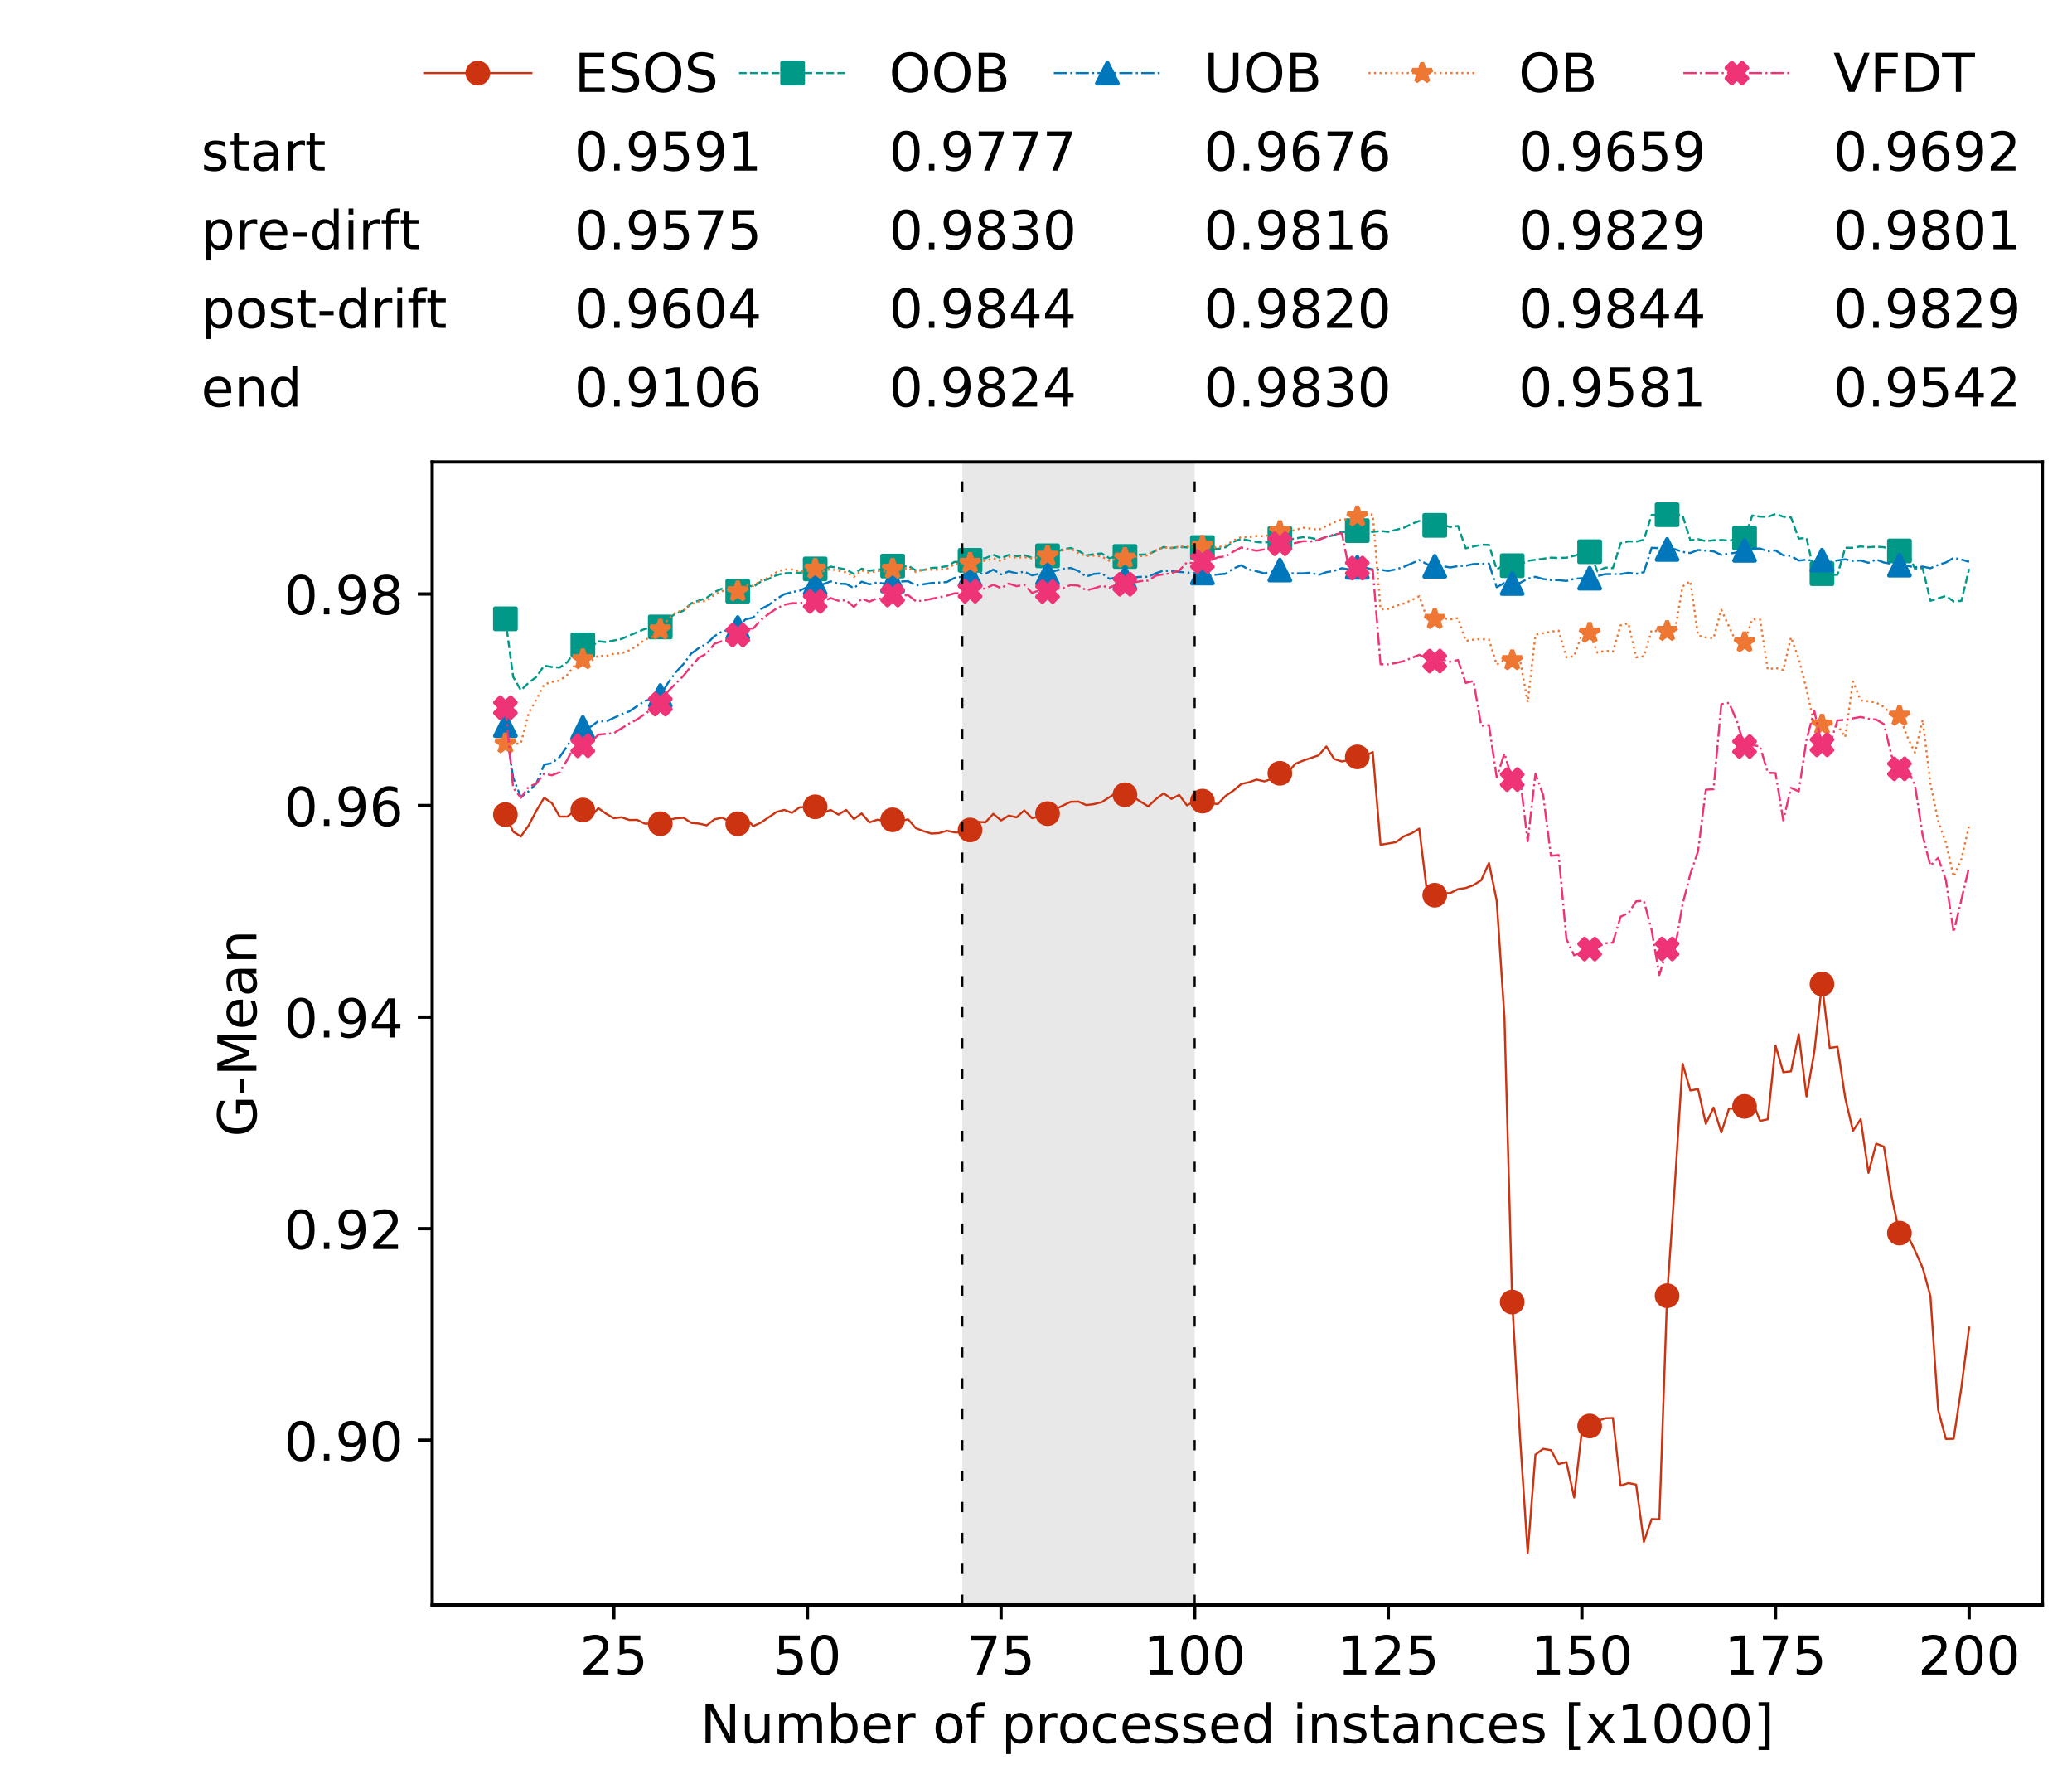 <?xml version="1.0" encoding="utf-8" standalone="no"?>
<!DOCTYPE svg PUBLIC "-//W3C//DTD SVG 1.1//EN"
  "http://www.w3.org/Graphics/SVG/1.1/DTD/svg11.dtd">
<!-- Created with matplotlib (https://matplotlib.org/) -->
<svg height="432.615pt" version="1.1" viewBox="0 0 502.65 432.615" width="502.65pt" xmlns="http://www.w3.org/2000/svg" xmlns:xlink="http://www.w3.org/1999/xlink">
 <defs>
  <style type="text/css">
*{stroke-linecap:butt;stroke-linejoin:round;white-space:pre;}
  </style>
 </defs>
 <g id="figure_1">
  <g id="patch_1">
   <path d="M 0 432.615 
L 502.65 432.615 
L 502.65 0 
L 0 0 
z
" style="fill:#ffffff;"/>
  </g>
  <g id="axes_1">
   <g id="patch_2">
    <path d="M 104.85 389.252 
L 495.45 389.252 
L 495.45 112.052 
L 104.85 112.052 
z
" style="fill:#ffffff;"/>
   </g>
   <g id="patch_3">
    <path clip-path="url(#pe4de24fd4c)" d="M 289.817 389.252 
L 289.817 112.052 
L 233.453 112.052 
L 233.453 389.252 
z
" style="fill:#d3d3d3;opacity:0.5;"/>
   </g>
   <g id="matplotlib.axis_1">
    <g id="xtick_1">
     <g id="line2d_1">
      <defs>
       <path d="M 0 0 
L 0 3.5 
" id="me57ad871fe" style="stroke:#000000;stroke-width:0.8;"/>
      </defs>
      <g>
       <use style="stroke:#000000;stroke-width:0.8;" x="148.908" xlink:href="#me57ad871fe" y="389.252"/>
      </g>
     </g>
     <g id="text_1">
      <!-- 25 -->
      <defs>
       <path d="M 19.188 8.297 
L 53.609 8.297 
L 53.609 0 
L 7.328 0 
L 7.328 8.297 
Q 12.938 14.109 22.625 23.891 
Q 32.328 33.688 34.812 36.531 
Q 39.547 41.844 41.422 45.531 
Q 43.312 49.219 43.312 52.781 
Q 43.312 58.594 39.234 62.25 
Q 35.156 65.922 28.609 65.922 
Q 23.969 65.922 18.812 64.312 
Q 13.672 62.703 7.812 59.422 
L 7.812 69.391 
Q 13.766 71.781 18.938 73 
Q 24.125 74.219 28.422 74.219 
Q 39.75 74.219 46.484 68.547 
Q 53.219 62.891 53.219 53.422 
Q 53.219 48.922 51.531 44.891 
Q 49.859 40.875 45.406 35.406 
Q 44.188 33.984 37.641 27.219 
Q 31.109 20.453 19.188 8.297 
z
" id="DejaVuSans-50"/>
       <path d="M 10.797 72.906 
L 49.516 72.906 
L 49.516 64.594 
L 19.828 64.594 
L 19.828 46.734 
Q 21.969 47.469 24.109 47.828 
Q 26.266 48.188 28.422 48.188 
Q 40.625 48.188 47.75 41.5 
Q 54.891 34.812 54.891 23.391 
Q 54.891 11.625 47.562 5.094 
Q 40.234 -1.422 26.906 -1.422 
Q 22.312 -1.422 17.547 -0.641 
Q 12.797 0.141 7.719 1.703 
L 7.719 11.625 
Q 12.109 9.234 16.797 8.062 
Q 21.484 6.891 26.703 6.891 
Q 35.156 6.891 40.078 11.328 
Q 45.016 15.766 45.016 23.391 
Q 45.016 31 40.078 35.438 
Q 35.156 39.891 26.703 39.891 
Q 22.75 39.891 18.812 39.016 
Q 14.891 38.141 10.797 36.281 
z
" id="DejaVuSans-53"/>
      </defs>
      <g transform="translate(140.636 406.13)scale(0.13 -0.13)">
       <use xlink:href="#DejaVuSans-50"/>
       <use x="63.623" xlink:href="#DejaVuSans-53"/>
      </g>
     </g>
    </g>
    <g id="xtick_2">
     <g id="line2d_2">
      <g>
       <use style="stroke:#000000;stroke-width:0.8;" x="195.877" xlink:href="#me57ad871fe" y="389.252"/>
      </g>
     </g>
     <g id="text_2">
      <!-- 50 -->
      <defs>
       <path d="M 31.781 66.406 
Q 24.172 66.406 20.328 58.906 
Q 16.5 51.422 16.5 36.375 
Q 16.5 21.391 20.328 13.891 
Q 24.172 6.391 31.781 6.391 
Q 39.453 6.391 43.281 13.891 
Q 47.125 21.391 47.125 36.375 
Q 47.125 51.422 43.281 58.906 
Q 39.453 66.406 31.781 66.406 
z
M 31.781 74.219 
Q 44.047 74.219 50.516 64.516 
Q 56.984 54.828 56.984 36.375 
Q 56.984 17.969 50.516 8.266 
Q 44.047 -1.422 31.781 -1.422 
Q 19.531 -1.422 13.062 8.266 
Q 6.594 17.969 6.594 36.375 
Q 6.594 54.828 13.062 64.516 
Q 19.531 74.219 31.781 74.219 
z
" id="DejaVuSans-48"/>
      </defs>
      <g transform="translate(187.606 406.13)scale(0.13 -0.13)">
       <use xlink:href="#DejaVuSans-53"/>
       <use x="63.623" xlink:href="#DejaVuSans-48"/>
      </g>
     </g>
    </g>
    <g id="xtick_3">
     <g id="line2d_3">
      <g>
       <use style="stroke:#000000;stroke-width:0.8;" x="242.847" xlink:href="#me57ad871fe" y="389.252"/>
      </g>
     </g>
     <g id="text_3">
      <!-- 75 -->
      <defs>
       <path d="M 8.203 72.906 
L 55.078 72.906 
L 55.078 68.703 
L 28.609 0 
L 18.312 0 
L 43.219 64.594 
L 8.203 64.594 
z
" id="DejaVuSans-55"/>
      </defs>
      <g transform="translate(234.576 406.13)scale(0.13 -0.13)">
       <use xlink:href="#DejaVuSans-55"/>
       <use x="63.623" xlink:href="#DejaVuSans-53"/>
      </g>
     </g>
    </g>
    <g id="xtick_4">
     <g id="line2d_4">
      <g>
       <use style="stroke:#000000;stroke-width:0.8;" x="289.817" xlink:href="#me57ad871fe" y="389.252"/>
      </g>
     </g>
     <g id="text_4">
      <!-- 100 -->
      <defs>
       <path d="M 12.406 8.297 
L 28.516 8.297 
L 28.516 63.922 
L 10.984 60.406 
L 10.984 69.391 
L 28.422 72.906 
L 38.281 72.906 
L 38.281 8.297 
L 54.391 8.297 
L 54.391 0 
L 12.406 0 
z
" id="DejaVuSans-49"/>
      </defs>
      <g transform="translate(277.41 406.13)scale(0.13 -0.13)">
       <use xlink:href="#DejaVuSans-49"/>
       <use x="63.623" xlink:href="#DejaVuSans-48"/>
       <use x="127.246" xlink:href="#DejaVuSans-48"/>
      </g>
     </g>
    </g>
    <g id="xtick_5">
     <g id="line2d_5">
      <g>
       <use style="stroke:#000000;stroke-width:0.8;" x="336.786" xlink:href="#me57ad871fe" y="389.252"/>
      </g>
     </g>
     <g id="text_5">
      <!-- 125 -->
      <g transform="translate(324.379 406.13)scale(0.13 -0.13)">
       <use xlink:href="#DejaVuSans-49"/>
       <use x="63.623" xlink:href="#DejaVuSans-50"/>
       <use x="127.246" xlink:href="#DejaVuSans-53"/>
      </g>
     </g>
    </g>
    <g id="xtick_6">
     <g id="line2d_6">
      <g>
       <use style="stroke:#000000;stroke-width:0.8;" x="383.756" xlink:href="#me57ad871fe" y="389.252"/>
      </g>
     </g>
     <g id="text_6">
      <!-- 150 -->
      <g transform="translate(371.349 406.13)scale(0.13 -0.13)">
       <use xlink:href="#DejaVuSans-49"/>
       <use x="63.623" xlink:href="#DejaVuSans-53"/>
       <use x="127.246" xlink:href="#DejaVuSans-48"/>
      </g>
     </g>
    </g>
    <g id="xtick_7">
     <g id="line2d_7">
      <g>
       <use style="stroke:#000000;stroke-width:0.8;" x="430.726" xlink:href="#me57ad871fe" y="389.252"/>
      </g>
     </g>
     <g id="text_7">
      <!-- 175 -->
      <g transform="translate(418.319 406.13)scale(0.13 -0.13)">
       <use xlink:href="#DejaVuSans-49"/>
       <use x="63.623" xlink:href="#DejaVuSans-55"/>
       <use x="127.246" xlink:href="#DejaVuSans-53"/>
      </g>
     </g>
    </g>
    <g id="xtick_8">
     <g id="line2d_8">
      <g>
       <use style="stroke:#000000;stroke-width:0.8;" x="477.695" xlink:href="#me57ad871fe" y="389.252"/>
      </g>
     </g>
     <g id="text_8">
      <!-- 200 -->
      <g transform="translate(465.289 406.13)scale(0.13 -0.13)">
       <use xlink:href="#DejaVuSans-50"/>
       <use x="63.623" xlink:href="#DejaVuSans-48"/>
       <use x="127.246" xlink:href="#DejaVuSans-48"/>
      </g>
     </g>
    </g>
    <g id="text_9">
     <!-- Number of processed instances [x1000] -->
     <defs>
      <path d="M 9.812 72.906 
L 23.094 72.906 
L 55.422 11.922 
L 55.422 72.906 
L 64.984 72.906 
L 64.984 0 
L 51.703 0 
L 19.391 60.984 
L 19.391 0 
L 9.812 0 
z
" id="DejaVuSans-78"/>
      <path d="M 8.5 21.578 
L 8.5 54.688 
L 17.484 54.688 
L 17.484 21.922 
Q 17.484 14.156 20.5 10.266 
Q 23.531 6.391 29.594 6.391 
Q 36.859 6.391 41.078 11.031 
Q 45.312 15.672 45.312 23.688 
L 45.312 54.688 
L 54.297 54.688 
L 54.297 0 
L 45.312 0 
L 45.312 8.406 
Q 42.047 3.422 37.719 1 
Q 33.406 -1.422 27.688 -1.422 
Q 18.266 -1.422 13.375 4.438 
Q 8.5 10.297 8.5 21.578 
z
M 31.109 56 
z
" id="DejaVuSans-117"/>
      <path d="M 52 44.188 
Q 55.375 50.25 60.062 53.125 
Q 64.75 56 71.094 56 
Q 79.641 56 84.281 50.016 
Q 88.922 44.047 88.922 33.016 
L 88.922 0 
L 79.891 0 
L 79.891 32.719 
Q 79.891 40.578 77.094 44.375 
Q 74.312 48.188 68.609 48.188 
Q 61.625 48.188 57.562 43.547 
Q 53.516 38.922 53.516 30.906 
L 53.516 0 
L 44.484 0 
L 44.484 32.719 
Q 44.484 40.625 41.703 44.406 
Q 38.922 48.188 33.109 48.188 
Q 26.219 48.188 22.156 43.531 
Q 18.109 38.875 18.109 30.906 
L 18.109 0 
L 9.078 0 
L 9.078 54.688 
L 18.109 54.688 
L 18.109 46.188 
Q 21.188 51.219 25.484 53.609 
Q 29.781 56 35.688 56 
Q 41.656 56 45.828 52.969 
Q 50 49.953 52 44.188 
z
" id="DejaVuSans-109"/>
      <path d="M 48.688 27.297 
Q 48.688 37.203 44.609 42.844 
Q 40.531 48.484 33.406 48.484 
Q 26.266 48.484 22.188 42.844 
Q 18.109 37.203 18.109 27.297 
Q 18.109 17.391 22.188 11.75 
Q 26.266 6.109 33.406 6.109 
Q 40.531 6.109 44.609 11.75 
Q 48.688 17.391 48.688 27.297 
z
M 18.109 46.391 
Q 20.953 51.266 25.266 53.625 
Q 29.594 56 35.594 56 
Q 45.562 56 51.781 48.094 
Q 58.016 40.188 58.016 27.297 
Q 58.016 14.406 51.781 6.484 
Q 45.562 -1.422 35.594 -1.422 
Q 29.594 -1.422 25.266 0.953 
Q 20.953 3.328 18.109 8.203 
L 18.109 0 
L 9.078 0 
L 9.078 75.984 
L 18.109 75.984 
z
" id="DejaVuSans-98"/>
      <path d="M 56.203 29.594 
L 56.203 25.203 
L 14.891 25.203 
Q 15.484 15.922 20.484 11.062 
Q 25.484 6.203 34.422 6.203 
Q 39.594 6.203 44.453 7.469 
Q 49.312 8.734 54.109 11.281 
L 54.109 2.781 
Q 49.266 0.734 44.188 -0.344 
Q 39.109 -1.422 33.891 -1.422 
Q 20.797 -1.422 13.156 6.188 
Q 5.516 13.812 5.516 26.812 
Q 5.516 40.234 12.766 48.109 
Q 20.016 56 32.328 56 
Q 43.359 56 49.781 48.891 
Q 56.203 41.797 56.203 29.594 
z
M 47.219 32.234 
Q 47.125 39.594 43.094 43.984 
Q 39.062 48.391 32.422 48.391 
Q 24.906 48.391 20.391 44.141 
Q 15.875 39.891 15.188 32.172 
z
" id="DejaVuSans-101"/>
      <path d="M 41.109 46.297 
Q 39.594 47.172 37.812 47.578 
Q 36.031 48 33.891 48 
Q 26.266 48 22.188 43.047 
Q 18.109 38.094 18.109 28.812 
L 18.109 0 
L 9.078 0 
L 9.078 54.688 
L 18.109 54.688 
L 18.109 46.188 
Q 20.953 51.172 25.484 53.578 
Q 30.031 56 36.531 56 
Q 37.453 56 38.578 55.875 
Q 39.703 55.766 41.062 55.516 
z
" id="DejaVuSans-114"/>
      <path id="DejaVuSans-32"/>
      <path d="M 30.609 48.391 
Q 23.391 48.391 19.188 42.75 
Q 14.984 37.109 14.984 27.297 
Q 14.984 17.484 19.156 11.844 
Q 23.344 6.203 30.609 6.203 
Q 37.797 6.203 41.984 11.859 
Q 46.188 17.531 46.188 27.297 
Q 46.188 37.016 41.984 42.703 
Q 37.797 48.391 30.609 48.391 
z
M 30.609 56 
Q 42.328 56 49.016 48.375 
Q 55.719 40.766 55.719 27.297 
Q 55.719 13.875 49.016 6.219 
Q 42.328 -1.422 30.609 -1.422 
Q 18.844 -1.422 12.172 6.219 
Q 5.516 13.875 5.516 27.297 
Q 5.516 40.766 12.172 48.375 
Q 18.844 56 30.609 56 
z
" id="DejaVuSans-111"/>
      <path d="M 37.109 75.984 
L 37.109 68.5 
L 28.516 68.5 
Q 23.688 68.5 21.797 66.547 
Q 19.922 64.594 19.922 59.516 
L 19.922 54.688 
L 34.719 54.688 
L 34.719 47.703 
L 19.922 47.703 
L 19.922 0 
L 10.891 0 
L 10.891 47.703 
L 2.297 47.703 
L 2.297 54.688 
L 10.891 54.688 
L 10.891 58.5 
Q 10.891 67.625 15.141 71.797 
Q 19.391 75.984 28.609 75.984 
z
" id="DejaVuSans-102"/>
      <path d="M 18.109 8.203 
L 18.109 -20.797 
L 9.078 -20.797 
L 9.078 54.688 
L 18.109 54.688 
L 18.109 46.391 
Q 20.953 51.266 25.266 53.625 
Q 29.594 56 35.594 56 
Q 45.562 56 51.781 48.094 
Q 58.016 40.188 58.016 27.297 
Q 58.016 14.406 51.781 6.484 
Q 45.562 -1.422 35.594 -1.422 
Q 29.594 -1.422 25.266 0.953 
Q 20.953 3.328 18.109 8.203 
z
M 48.688 27.297 
Q 48.688 37.203 44.609 42.844 
Q 40.531 48.484 33.406 48.484 
Q 26.266 48.484 22.188 42.844 
Q 18.109 37.203 18.109 27.297 
Q 18.109 17.391 22.188 11.75 
Q 26.266 6.109 33.406 6.109 
Q 40.531 6.109 44.609 11.75 
Q 48.688 17.391 48.688 27.297 
z
" id="DejaVuSans-112"/>
      <path d="M 48.781 52.594 
L 48.781 44.188 
Q 44.969 46.297 41.141 47.344 
Q 37.312 48.391 33.406 48.391 
Q 24.656 48.391 19.812 42.844 
Q 14.984 37.312 14.984 27.297 
Q 14.984 17.281 19.812 11.734 
Q 24.656 6.203 33.406 6.203 
Q 37.312 6.203 41.141 7.25 
Q 44.969 8.297 48.781 10.406 
L 48.781 2.094 
Q 45.016 0.344 40.984 -0.531 
Q 36.969 -1.422 32.422 -1.422 
Q 20.062 -1.422 12.781 6.344 
Q 5.516 14.109 5.516 27.297 
Q 5.516 40.672 12.859 48.328 
Q 20.219 56 33.016 56 
Q 37.156 56 41.109 55.141 
Q 45.062 54.297 48.781 52.594 
z
" id="DejaVuSans-99"/>
      <path d="M 44.281 53.078 
L 44.281 44.578 
Q 40.484 46.531 36.375 47.5 
Q 32.281 48.484 27.875 48.484 
Q 21.188 48.484 17.844 46.438 
Q 14.5 44.391 14.5 40.281 
Q 14.5 37.156 16.891 35.375 
Q 19.281 33.594 26.516 31.984 
L 29.594 31.297 
Q 39.156 29.25 43.188 25.516 
Q 47.219 21.781 47.219 15.094 
Q 47.219 7.469 41.188 3.016 
Q 35.156 -1.422 24.609 -1.422 
Q 20.219 -1.422 15.453 -0.562 
Q 10.688 0.297 5.422 2 
L 5.422 11.281 
Q 10.406 8.688 15.234 7.391 
Q 20.062 6.109 24.812 6.109 
Q 31.156 6.109 34.562 8.281 
Q 37.984 10.453 37.984 14.406 
Q 37.984 18.062 35.516 20.016 
Q 33.062 21.969 24.703 23.781 
L 21.578 24.516 
Q 13.234 26.266 9.516 29.906 
Q 5.812 33.547 5.812 39.891 
Q 5.812 47.609 11.281 51.797 
Q 16.75 56 26.812 56 
Q 31.781 56 36.172 55.266 
Q 40.578 54.547 44.281 53.078 
z
" id="DejaVuSans-115"/>
      <path d="M 45.406 46.391 
L 45.406 75.984 
L 54.391 75.984 
L 54.391 0 
L 45.406 0 
L 45.406 8.203 
Q 42.578 3.328 38.25 0.953 
Q 33.938 -1.422 27.875 -1.422 
Q 17.969 -1.422 11.734 6.484 
Q 5.516 14.406 5.516 27.297 
Q 5.516 40.188 11.734 48.094 
Q 17.969 56 27.875 56 
Q 33.938 56 38.25 53.625 
Q 42.578 51.266 45.406 46.391 
z
M 14.797 27.297 
Q 14.797 17.391 18.875 11.75 
Q 22.953 6.109 30.078 6.109 
Q 37.203 6.109 41.297 11.75 
Q 45.406 17.391 45.406 27.297 
Q 45.406 37.203 41.297 42.844 
Q 37.203 48.484 30.078 48.484 
Q 22.953 48.484 18.875 42.844 
Q 14.797 37.203 14.797 27.297 
z
" id="DejaVuSans-100"/>
      <path d="M 9.422 54.688 
L 18.406 54.688 
L 18.406 0 
L 9.422 0 
z
M 9.422 75.984 
L 18.406 75.984 
L 18.406 64.594 
L 9.422 64.594 
z
" id="DejaVuSans-105"/>
      <path d="M 54.891 33.016 
L 54.891 0 
L 45.906 0 
L 45.906 32.719 
Q 45.906 40.484 42.875 44.328 
Q 39.844 48.188 33.797 48.188 
Q 26.516 48.188 22.312 43.547 
Q 18.109 38.922 18.109 30.906 
L 18.109 0 
L 9.078 0 
L 9.078 54.688 
L 18.109 54.688 
L 18.109 46.188 
Q 21.344 51.125 25.703 53.562 
Q 30.078 56 35.797 56 
Q 45.219 56 50.047 50.172 
Q 54.891 44.344 54.891 33.016 
z
" id="DejaVuSans-110"/>
      <path d="M 18.312 70.219 
L 18.312 54.688 
L 36.812 54.688 
L 36.812 47.703 
L 18.312 47.703 
L 18.312 18.016 
Q 18.312 11.328 20.141 9.422 
Q 21.969 7.516 27.594 7.516 
L 36.812 7.516 
L 36.812 0 
L 27.594 0 
Q 17.188 0 13.234 3.875 
Q 9.281 7.766 9.281 18.016 
L 9.281 47.703 
L 2.688 47.703 
L 2.688 54.688 
L 9.281 54.688 
L 9.281 70.219 
z
" id="DejaVuSans-116"/>
      <path d="M 34.281 27.484 
Q 23.391 27.484 19.188 25 
Q 14.984 22.516 14.984 16.5 
Q 14.984 11.719 18.141 8.906 
Q 21.297 6.109 26.703 6.109 
Q 34.188 6.109 38.703 11.406 
Q 43.219 16.703 43.219 25.484 
L 43.219 27.484 
z
M 52.203 31.203 
L 52.203 0 
L 43.219 0 
L 43.219 8.297 
Q 40.141 3.328 35.547 0.953 
Q 30.953 -1.422 24.312 -1.422 
Q 15.922 -1.422 10.953 3.297 
Q 6 8.016 6 15.922 
Q 6 25.141 12.172 29.828 
Q 18.359 34.516 30.609 34.516 
L 43.219 34.516 
L 43.219 35.406 
Q 43.219 41.609 39.141 45 
Q 35.062 48.391 27.688 48.391 
Q 23 48.391 18.547 47.266 
Q 14.109 46.141 10.016 43.891 
L 10.016 52.203 
Q 14.938 54.109 19.578 55.047 
Q 24.219 56 28.609 56 
Q 40.484 56 46.344 49.844 
Q 52.203 43.703 52.203 31.203 
z
" id="DejaVuSans-97"/>
      <path d="M 8.594 75.984 
L 29.297 75.984 
L 29.297 69 
L 17.578 69 
L 17.578 -6.203 
L 29.297 -6.203 
L 29.297 -13.188 
L 8.594 -13.188 
z
" id="DejaVuSans-91"/>
      <path d="M 54.891 54.688 
L 35.109 28.078 
L 55.906 0 
L 45.312 0 
L 29.391 21.484 
L 13.484 0 
L 2.875 0 
L 24.125 28.609 
L 4.688 54.688 
L 15.281 54.688 
L 29.781 35.203 
L 44.281 54.688 
z
" id="DejaVuSans-120"/>
      <path d="M 30.422 75.984 
L 30.422 -13.188 
L 9.719 -13.188 
L 9.719 -6.203 
L 21.391 -6.203 
L 21.391 69 
L 9.719 69 
L 9.719 75.984 
z
" id="DejaVuSans-93"/>
     </defs>
     <g transform="translate(169.881 422.711)scale(0.13 -0.13)">
      <use xlink:href="#DejaVuSans-78"/>
      <use x="74.805" xlink:href="#DejaVuSans-117"/>
      <use x="138.184" xlink:href="#DejaVuSans-109"/>
      <use x="235.596" xlink:href="#DejaVuSans-98"/>
      <use x="299.072" xlink:href="#DejaVuSans-101"/>
      <use x="360.596" xlink:href="#DejaVuSans-114"/>
      <use x="401.709" xlink:href="#DejaVuSans-32"/>
      <use x="433.496" xlink:href="#DejaVuSans-111"/>
      <use x="494.678" xlink:href="#DejaVuSans-102"/>
      <use x="529.883" xlink:href="#DejaVuSans-32"/>
      <use x="561.67" xlink:href="#DejaVuSans-112"/>
      <use x="625.146" xlink:href="#DejaVuSans-114"/>
      <use x="666.229" xlink:href="#DejaVuSans-111"/>
      <use x="727.41" xlink:href="#DejaVuSans-99"/>
      <use x="782.391" xlink:href="#DejaVuSans-101"/>
      <use x="843.914" xlink:href="#DejaVuSans-115"/>
      <use x="896.014" xlink:href="#DejaVuSans-115"/>
      <use x="948.113" xlink:href="#DejaVuSans-101"/>
      <use x="1009.637" xlink:href="#DejaVuSans-100"/>
      <use x="1073.113" xlink:href="#DejaVuSans-32"/>
      <use x="1104.9" xlink:href="#DejaVuSans-105"/>
      <use x="1132.684" xlink:href="#DejaVuSans-110"/>
      <use x="1196.062" xlink:href="#DejaVuSans-115"/>
      <use x="1248.162" xlink:href="#DejaVuSans-116"/>
      <use x="1287.371" xlink:href="#DejaVuSans-97"/>
      <use x="1348.65" xlink:href="#DejaVuSans-110"/>
      <use x="1412.029" xlink:href="#DejaVuSans-99"/>
      <use x="1467.01" xlink:href="#DejaVuSans-101"/>
      <use x="1528.533" xlink:href="#DejaVuSans-115"/>
      <use x="1580.633" xlink:href="#DejaVuSans-32"/>
      <use x="1612.42" xlink:href="#DejaVuSans-91"/>
      <use x="1651.434" xlink:href="#DejaVuSans-120"/>
      <use x="1710.613" xlink:href="#DejaVuSans-49"/>
      <use x="1774.236" xlink:href="#DejaVuSans-48"/>
      <use x="1837.859" xlink:href="#DejaVuSans-48"/>
      <use x="1901.482" xlink:href="#DejaVuSans-48"/>
      <use x="1965.105" xlink:href="#DejaVuSans-93"/>
     </g>
    </g>
   </g>
   <g id="matplotlib.axis_2">
    <g id="ytick_1">
     <g id="line2d_9">
      <defs>
       <path d="M 0 0 
L -3.5 0 
" id="m1cf5832e45" style="stroke:#000000;stroke-width:0.8;"/>
      </defs>
      <g>
       <use style="stroke:#000000;stroke-width:0.8;" x="104.85" xlink:href="#m1cf5832e45" y="349.298"/>
      </g>
     </g>
     <g id="text_10">
      <!-- 0.90 -->
      <defs>
       <path d="M 10.688 12.406 
L 21 12.406 
L 21 0 
L 10.688 0 
z
" id="DejaVuSans-46"/>
       <path d="M 10.984 1.516 
L 10.984 10.5 
Q 14.703 8.734 18.5 7.812 
Q 22.312 6.891 25.984 6.891 
Q 35.75 6.891 40.891 13.453 
Q 46.047 20.016 46.781 33.406 
Q 43.953 29.203 39.594 26.953 
Q 35.25 24.703 29.984 24.703 
Q 19.047 24.703 12.672 31.312 
Q 6.297 37.938 6.297 49.422 
Q 6.297 60.641 12.938 67.422 
Q 19.578 74.219 30.609 74.219 
Q 43.266 74.219 49.922 64.516 
Q 56.594 54.828 56.594 36.375 
Q 56.594 19.141 48.406 8.859 
Q 40.234 -1.422 26.422 -1.422 
Q 22.703 -1.422 18.891 -0.688 
Q 15.094 0.047 10.984 1.516 
z
M 30.609 32.422 
Q 37.25 32.422 41.125 36.953 
Q 45.016 41.5 45.016 49.422 
Q 45.016 57.281 41.125 61.844 
Q 37.25 66.406 30.609 66.406 
Q 23.969 66.406 20.094 61.844 
Q 16.219 57.281 16.219 49.422 
Q 16.219 41.5 20.094 36.953 
Q 23.969 32.422 30.609 32.422 
z
" id="DejaVuSans-57"/>
      </defs>
      <g transform="translate(68.905 354.237)scale(0.13 -0.13)">
       <use xlink:href="#DejaVuSans-48"/>
       <use x="63.623" xlink:href="#DejaVuSans-46"/>
       <use x="95.41" xlink:href="#DejaVuSans-57"/>
       <use x="159.033" xlink:href="#DejaVuSans-48"/>
      </g>
     </g>
    </g>
    <g id="ytick_2">
     <g id="line2d_10">
      <g>
       <use style="stroke:#000000;stroke-width:0.8;" x="104.85" xlink:href="#m1cf5832e45" y="297.991"/>
      </g>
     </g>
     <g id="text_11">
      <!-- 0.92 -->
      <g transform="translate(68.905 302.93)scale(0.13 -0.13)">
       <use xlink:href="#DejaVuSans-48"/>
       <use x="63.623" xlink:href="#DejaVuSans-46"/>
       <use x="95.41" xlink:href="#DejaVuSans-57"/>
       <use x="159.033" xlink:href="#DejaVuSans-50"/>
      </g>
     </g>
    </g>
    <g id="ytick_3">
     <g id="line2d_11">
      <g>
       <use style="stroke:#000000;stroke-width:0.8;" x="104.85" xlink:href="#m1cf5832e45" y="246.683"/>
      </g>
     </g>
     <g id="text_12">
      <!-- 0.94 -->
      <defs>
       <path d="M 37.797 64.312 
L 12.891 25.391 
L 37.797 25.391 
z
M 35.203 72.906 
L 47.609 72.906 
L 47.609 25.391 
L 58.016 25.391 
L 58.016 17.188 
L 47.609 17.188 
L 47.609 0 
L 37.797 0 
L 37.797 17.188 
L 4.891 17.188 
L 4.891 26.703 
z
" id="DejaVuSans-52"/>
      </defs>
      <g transform="translate(68.905 251.622)scale(0.13 -0.13)">
       <use xlink:href="#DejaVuSans-48"/>
       <use x="63.623" xlink:href="#DejaVuSans-46"/>
       <use x="95.41" xlink:href="#DejaVuSans-57"/>
       <use x="159.033" xlink:href="#DejaVuSans-52"/>
      </g>
     </g>
    </g>
    <g id="ytick_4">
     <g id="line2d_12">
      <g>
       <use style="stroke:#000000;stroke-width:0.8;" x="104.85" xlink:href="#m1cf5832e45" y="195.376"/>
      </g>
     </g>
     <g id="text_13">
      <!-- 0.96 -->
      <defs>
       <path d="M 33.016 40.375 
Q 26.375 40.375 22.484 35.828 
Q 18.609 31.297 18.609 23.391 
Q 18.609 15.531 22.484 10.953 
Q 26.375 6.391 33.016 6.391 
Q 39.656 6.391 43.531 10.953 
Q 47.406 15.531 47.406 23.391 
Q 47.406 31.297 43.531 35.828 
Q 39.656 40.375 33.016 40.375 
z
M 52.594 71.297 
L 52.594 62.312 
Q 48.875 64.062 45.094 64.984 
Q 41.312 65.922 37.594 65.922 
Q 27.828 65.922 22.672 59.328 
Q 17.531 52.734 16.797 39.406 
Q 19.672 43.656 24.016 45.922 
Q 28.375 48.188 33.594 48.188 
Q 44.578 48.188 50.953 41.516 
Q 57.328 34.859 57.328 23.391 
Q 57.328 12.156 50.688 5.359 
Q 44.047 -1.422 33.016 -1.422 
Q 20.359 -1.422 13.672 8.266 
Q 6.984 17.969 6.984 36.375 
Q 6.984 53.656 15.188 63.938 
Q 23.391 74.219 37.203 74.219 
Q 40.922 74.219 44.703 73.484 
Q 48.484 72.75 52.594 71.297 
z
" id="DejaVuSans-54"/>
      </defs>
      <g transform="translate(68.905 200.315)scale(0.13 -0.13)">
       <use xlink:href="#DejaVuSans-48"/>
       <use x="63.623" xlink:href="#DejaVuSans-46"/>
       <use x="95.41" xlink:href="#DejaVuSans-57"/>
       <use x="159.033" xlink:href="#DejaVuSans-54"/>
      </g>
     </g>
    </g>
    <g id="ytick_5">
     <g id="line2d_13">
      <g>
       <use style="stroke:#000000;stroke-width:0.8;" x="104.85" xlink:href="#m1cf5832e45" y="144.068"/>
      </g>
     </g>
     <g id="text_14">
      <!-- 0.98 -->
      <defs>
       <path d="M 31.781 34.625 
Q 24.75 34.625 20.719 30.859 
Q 16.703 27.094 16.703 20.516 
Q 16.703 13.922 20.719 10.156 
Q 24.75 6.391 31.781 6.391 
Q 38.812 6.391 42.859 10.172 
Q 46.922 13.969 46.922 20.516 
Q 46.922 27.094 42.891 30.859 
Q 38.875 34.625 31.781 34.625 
z
M 21.922 38.812 
Q 15.578 40.375 12.031 44.719 
Q 8.5 49.078 8.5 55.328 
Q 8.5 64.062 14.719 69.141 
Q 20.953 74.219 31.781 74.219 
Q 42.672 74.219 48.875 69.141 
Q 55.078 64.062 55.078 55.328 
Q 55.078 49.078 51.531 44.719 
Q 48 40.375 41.703 38.812 
Q 48.828 37.156 52.797 32.312 
Q 56.781 27.484 56.781 20.516 
Q 56.781 9.906 50.312 4.234 
Q 43.844 -1.422 31.781 -1.422 
Q 19.734 -1.422 13.25 4.234 
Q 6.781 9.906 6.781 20.516 
Q 6.781 27.484 10.781 32.312 
Q 14.797 37.156 21.922 38.812 
z
M 18.312 54.391 
Q 18.312 48.734 21.844 45.562 
Q 25.391 42.391 31.781 42.391 
Q 38.141 42.391 41.719 45.562 
Q 45.312 48.734 45.312 54.391 
Q 45.312 60.062 41.719 63.234 
Q 38.141 66.406 31.781 66.406 
Q 25.391 66.406 21.844 63.234 
Q 18.312 60.062 18.312 54.391 
z
" id="DejaVuSans-56"/>
      </defs>
      <g transform="translate(68.905 149.007)scale(0.13 -0.13)">
       <use xlink:href="#DejaVuSans-48"/>
       <use x="63.623" xlink:href="#DejaVuSans-46"/>
       <use x="95.41" xlink:href="#DejaVuSans-57"/>
       <use x="159.033" xlink:href="#DejaVuSans-56"/>
      </g>
     </g>
    </g>
    <g id="text_15">
     <!-- G-Mean -->
     <defs>
      <path d="M 59.516 10.406 
L 59.516 29.984 
L 43.406 29.984 
L 43.406 38.094 
L 69.281 38.094 
L 69.281 6.781 
Q 63.578 2.734 56.688 0.656 
Q 49.812 -1.422 42 -1.422 
Q 24.906 -1.422 15.25 8.562 
Q 5.609 18.562 5.609 36.375 
Q 5.609 54.25 15.25 64.234 
Q 24.906 74.219 42 74.219 
Q 49.125 74.219 55.547 72.453 
Q 61.969 70.703 67.391 67.281 
L 67.391 56.781 
Q 61.922 61.422 55.766 63.766 
Q 49.609 66.109 42.828 66.109 
Q 29.438 66.109 22.719 58.641 
Q 16.016 51.172 16.016 36.375 
Q 16.016 21.625 22.719 14.156 
Q 29.438 6.688 42.828 6.688 
Q 48.047 6.688 52.141 7.594 
Q 56.25 8.5 59.516 10.406 
z
" id="DejaVuSans-71"/>
      <path d="M 4.891 31.391 
L 31.203 31.391 
L 31.203 23.391 
L 4.891 23.391 
z
" id="DejaVuSans-45"/>
      <path d="M 9.812 72.906 
L 24.516 72.906 
L 43.109 23.297 
L 61.812 72.906 
L 76.516 72.906 
L 76.516 0 
L 66.891 0 
L 66.891 64.016 
L 48.094 14.016 
L 38.188 14.016 
L 19.391 64.016 
L 19.391 0 
L 9.812 0 
z
" id="DejaVuSans-77"/>
     </defs>
     <g transform="translate(62.201 275.744)rotate(-90)scale(0.13 -0.13)">
      <use xlink:href="#DejaVuSans-71"/>
      <use x="77.49" xlink:href="#DejaVuSans-45"/>
      <use x="113.574" xlink:href="#DejaVuSans-77"/>
      <use x="199.854" xlink:href="#DejaVuSans-101"/>
      <use x="261.377" xlink:href="#DejaVuSans-97"/>
      <use x="322.656" xlink:href="#DejaVuSans-110"/>
     </g>
    </g>
   </g>
   <g id="line2d_14"/>
   <g id="line2d_15"/>
   <g id="line2d_16"/>
   <g id="line2d_17"/>
   <g id="line2d_18"/>
   <g id="line2d_19">
    <path clip-path="url(#pe4de24fd4c)" d="M 122.605 197.569 
L 124.483 201.699 
L 126.362 202.877 
L 128.241 200.198 
L 130.12 196.629 
L 131.998 193.503 
L 133.877 194.753 
L 135.756 198.044 
L 137.635 198.055 
L 139.514 196.537 
L 141.392 196.456 
L 143.271 198.174 
L 145.15 195.999 
L 147.029 197.353 
L 148.908 198.442 
L 150.786 198.21 
L 152.665 198.87 
L 154.544 198.849 
L 156.423 199.749 
L 160.18 199.784 
L 162.059 198.891 
L 163.938 198.47 
L 165.817 198.333 
L 167.695 199.571 
L 169.574 199.745 
L 171.453 200.172 
L 173.332 198.703 
L 175.211 198.313 
L 177.089 199.287 
L 178.968 199.802 
L 180.847 198.337 
L 182.726 200.35 
L 184.605 199.5 
L 188.362 196.932 
L 190.241 196.436 
L 192.12 197.14 
L 193.998 195.794 
L 197.756 195.676 
L 199.635 197.141 
L 201.514 196.441 
L 203.392 197.567 
L 205.271 196.43 
L 207.15 198.655 
L 209.029 197.282 
L 210.908 199.454 
L 212.786 198.819 
L 214.665 199.06 
L 216.544 198.836 
L 218.423 199.124 
L 220.302 198.715 
L 222.18 200.864 
L 224.059 201.585 
L 225.938 202.168 
L 227.817 202.049 
L 229.695 201.478 
L 231.574 201.874 
L 233.453 201.885 
L 235.332 201.298 
L 237.211 199.358 
L 239.089 199.418 
L 240.968 197.385 
L 242.847 198.981 
L 244.726 197.805 
L 246.605 198.233 
L 248.483 196.545 
L 250.362 198.42 
L 252.241 198.002 
L 254.12 197.33 
L 255.998 196.27 
L 259.756 194.453 
L 261.635 194.418 
L 263.514 195.265 
L 265.392 195.025 
L 267.271 194.547 
L 271.029 192.127 
L 272.908 192.759 
L 274.786 193.218 
L 278.544 195.576 
L 280.423 193.808 
L 282.302 192.407 
L 284.18 193.757 
L 286.059 192.804 
L 287.938 195.326 
L 289.817 194.314 
L 291.695 194.293 
L 293.574 194.875 
L 295.453 194.985 
L 297.332 193.027 
L 299.211 191.746 
L 301.089 190.161 
L 302.968 189.722 
L 304.847 189.073 
L 306.726 189.504 
L 308.605 188.884 
L 310.483 187.55 
L 312.362 187.419 
L 314.241 185.249 
L 316.12 184.473 
L 319.877 183.198 
L 321.756 181.051 
L 323.635 184.064 
L 325.514 184.673 
L 327.392 184.317 
L 329.271 183.573 
L 331.15 183.353 
L 333.029 182.398 
L 334.908 204.896 
L 338.665 204.245 
L 340.544 202.855 
L 342.423 202.104 
L 344.302 200.964 
L 346.18 216.377 
L 348.059 217.117 
L 349.938 216.723 
L 351.817 216.601 
L 353.695 215.66 
L 355.574 215.374 
L 357.453 214.669 
L 359.332 213.463 
L 361.211 209.315 
L 363.089 218.463 
L 364.968 246.764 
L 366.847 315.796 
L 368.726 348.187 
L 370.605 376.652 
L 372.483 352.788 
L 374.362 351.386 
L 376.241 351.716 
L 378.12 355.081 
L 379.998 354.623 
L 381.877 363.206 
L 383.756 346.989 
L 387.514 344.659 
L 389.392 343.975 
L 391.271 343.911 
L 393.15 360.333 
L 395.029 359.691 
L 396.908 360.077 
L 398.786 373.953 
L 400.665 368.432 
L 402.544 368.485 
L 404.423 314.256 
L 406.302 287.264 
L 408.18 258.012 
L 410.059 264.476 
L 411.938 264.142 
L 413.817 272.579 
L 415.695 268.625 
L 417.574 274.644 
L 419.453 268.84 
L 421.332 268.931 
L 423.211 268.34 
L 425.089 266.95 
L 426.968 271.87 
L 428.847 271.467 
L 430.726 253.586 
L 432.605 260.039 
L 434.483 259.84 
L 436.362 250.847 
L 438.241 265.937 
L 440.12 255.229 
L 441.998 238.646 
L 443.877 254.149 
L 445.756 253.875 
L 447.635 266.278 
L 449.514 274.262 
L 451.392 271.436 
L 453.271 284.451 
L 455.15 277.376 
L 457.029 278.109 
L 458.908 290.26 
L 460.786 299.065 
L 462.665 299.394 
L 464.544 303.293 
L 466.423 307.49 
L 468.302 314.336 
L 470.18 341.956 
L 472.059 348.999 
L 473.938 348.962 
L 475.817 336.488 
L 477.695 321.98 
L 477.695 321.98 
" style="fill:none;stroke:#cc3311;stroke-linecap:square;stroke-width:0.5;"/>
    <defs>
     <path d="M 0 2.5 
C 0.663 2.5 1.299 2.237 1.768 1.768 
C 2.237 1.299 2.5 0.663 2.5 0 
C 2.5 -0.663 2.237 -1.299 1.768 -1.768 
C 1.299 -2.237 0.663 -2.5 0 -2.5 
C -0.663 -2.5 -1.299 -2.237 -1.768 -1.768 
C -2.237 -1.299 -2.5 -0.663 -2.5 0 
C -2.5 0.663 -2.237 1.299 -1.768 1.768 
C -1.299 2.237 -0.663 2.5 0 2.5 
z
" id="m66660eaa9e" style="stroke:#cc3311;"/>
    </defs>
    <g clip-path="url(#pe4de24fd4c)">
     <use style="fill:#cc3311;stroke:#cc3311;" x="122.605" xlink:href="#m66660eaa9e" y="197.569"/>
     <use style="fill:#cc3311;stroke:#cc3311;" x="141.392" xlink:href="#m66660eaa9e" y="196.456"/>
     <use style="fill:#cc3311;stroke:#cc3311;" x="160.18" xlink:href="#m66660eaa9e" y="199.784"/>
     <use style="fill:#cc3311;stroke:#cc3311;" x="178.968" xlink:href="#m66660eaa9e" y="199.802"/>
     <use style="fill:#cc3311;stroke:#cc3311;" x="197.756" xlink:href="#m66660eaa9e" y="195.676"/>
     <use style="fill:#cc3311;stroke:#cc3311;" x="216.544" xlink:href="#m66660eaa9e" y="198.836"/>
     <use style="fill:#cc3311;stroke:#cc3311;" x="235.332" xlink:href="#m66660eaa9e" y="201.298"/>
     <use style="fill:#cc3311;stroke:#cc3311;" x="254.12" xlink:href="#m66660eaa9e" y="197.33"/>
     <use style="fill:#cc3311;stroke:#cc3311;" x="272.908" xlink:href="#m66660eaa9e" y="192.759"/>
     <use style="fill:#cc3311;stroke:#cc3311;" x="291.695" xlink:href="#m66660eaa9e" y="194.293"/>
     <use style="fill:#cc3311;stroke:#cc3311;" x="310.483" xlink:href="#m66660eaa9e" y="187.55"/>
     <use style="fill:#cc3311;stroke:#cc3311;" x="329.271" xlink:href="#m66660eaa9e" y="183.573"/>
     <use style="fill:#cc3311;stroke:#cc3311;" x="348.059" xlink:href="#m66660eaa9e" y="217.117"/>
     <use style="fill:#cc3311;stroke:#cc3311;" x="366.847" xlink:href="#m66660eaa9e" y="315.796"/>
     <use style="fill:#cc3311;stroke:#cc3311;" x="385.635" xlink:href="#m66660eaa9e" y="345.854"/>
     <use style="fill:#cc3311;stroke:#cc3311;" x="404.423" xlink:href="#m66660eaa9e" y="314.256"/>
     <use style="fill:#cc3311;stroke:#cc3311;" x="423.211" xlink:href="#m66660eaa9e" y="268.34"/>
     <use style="fill:#cc3311;stroke:#cc3311;" x="441.998" xlink:href="#m66660eaa9e" y="238.646"/>
     <use style="fill:#cc3311;stroke:#cc3311;" x="460.786" xlink:href="#m66660eaa9e" y="299.065"/>
    </g>
   </g>
   <g id="line2d_20"/>
   <g id="line2d_21"/>
   <g id="line2d_22"/>
   <g id="line2d_23"/>
   <g id="line2d_24">
    <path clip-path="url(#pe4de24fd4c)" d="M 122.605 150.083 
L 124.483 164.153 
L 126.362 167.416 
L 128.241 165.588 
L 130.12 164.186 
L 131.998 161.448 
L 133.877 161.776 
L 135.756 161.908 
L 137.635 160.598 
L 139.514 157.799 
L 141.392 156.415 
L 143.271 157.003 
L 145.15 155.53 
L 147.029 155.725 
L 150.786 154.958 
L 156.423 152.53 
L 158.302 152.173 
L 160.18 152.063 
L 162.059 150.04 
L 163.938 148.81 
L 165.817 148.102 
L 167.695 146.314 
L 171.453 144.992 
L 173.332 143.578 
L 175.211 142.747 
L 177.089 142.809 
L 178.968 143.394 
L 180.847 141.737 
L 182.726 142.33 
L 184.605 141.043 
L 186.483 140.389 
L 188.362 139.499 
L 190.241 139.039 
L 193.998 138.93 
L 195.877 138.563 
L 197.756 137.985 
L 199.635 138.245 
L 201.514 137.422 
L 205.271 138.106 
L 207.15 139.226 
L 209.029 137.92 
L 210.908 138.454 
L 212.786 138.116 
L 214.665 138.106 
L 216.544 137.301 
L 218.423 137.641 
L 220.302 137.217 
L 222.18 138.331 
L 224.059 138.23 
L 225.938 137.748 
L 227.817 137.638 
L 229.695 137.311 
L 231.574 136.277 
L 233.453 136.252 
L 237.211 135.467 
L 239.089 135.382 
L 240.968 134.527 
L 242.847 135.401 
L 244.726 134.579 
L 246.605 134.919 
L 248.483 134.649 
L 250.362 135.268 
L 252.241 135.142 
L 254.12 134.806 
L 257.877 133.247 
L 259.756 132.911 
L 261.635 133.586 
L 263.514 134.709 
L 265.392 134.4 
L 267.271 134.224 
L 269.15 135.386 
L 271.029 134.799 
L 272.908 134.962 
L 274.786 134.622 
L 278.544 134.447 
L 282.302 132.67 
L 284.18 132.927 
L 286.059 132.658 
L 295.453 133.123 
L 297.332 132.723 
L 299.211 131.412 
L 301.089 130.694 
L 304.847 131.46 
L 306.726 131.635 
L 308.605 131.283 
L 310.483 130.588 
L 312.362 130.944 
L 316.12 130.26 
L 317.998 130.472 
L 319.877 130.851 
L 321.756 130.25 
L 323.635 129.808 
L 325.514 128.907 
L 327.392 129.291 
L 329.271 128.699 
L 331.15 128.561 
L 333.029 129.014 
L 334.908 128.786 
L 336.786 128.99 
L 340.544 128.011 
L 342.423 127.084 
L 344.302 126.358 
L 346.18 127.087 
L 348.059 127.416 
L 349.938 127.288 
L 351.817 127.819 
L 353.695 127.555 
L 355.574 132.984 
L 359.332 132.108 
L 361.211 132.16 
L 363.089 138.104 
L 364.968 136.998 
L 366.847 137.2 
L 368.726 136.937 
L 370.605 136.025 
L 376.241 135.248 
L 378.12 135.323 
L 379.998 135.26 
L 381.877 134.809 
L 383.756 134.141 
L 385.635 133.814 
L 387.514 138.583 
L 389.392 137.655 
L 391.271 137.788 
L 393.15 131.754 
L 395.029 131.305 
L 396.908 131.365 
L 398.786 130.907 
L 400.665 124.9 
L 406.302 124.771 
L 408.18 125.032 
L 410.059 131.042 
L 411.938 130.777 
L 413.817 131.232 
L 415.695 131.03 
L 417.574 130.965 
L 419.453 131.097 
L 423.211 130.522 
L 425.089 125.033 
L 426.968 125.303 
L 428.847 125.367 
L 430.726 124.652 
L 432.605 125.308 
L 434.483 125.504 
L 436.362 130.639 
L 438.241 130.435 
L 440.12 139 
L 441.998 139.13 
L 443.877 139.457 
L 445.756 139.387 
L 447.635 132.85 
L 449.514 132.85 
L 451.392 132.531 
L 453.271 132.714 
L 455.15 132.583 
L 457.029 132.711 
L 458.908 133.363 
L 460.786 133.62 
L 462.665 133.555 
L 464.544 137.925 
L 466.423 137.8 
L 468.302 145.713 
L 472.059 144.533 
L 473.938 145.857 
L 475.817 145.739 
L 477.695 137.97 
L 477.695 137.97 
" style="fill:none;stroke:#009988;stroke-dasharray:1.85,0.8;stroke-dashoffset:0;stroke-width:0.5;"/>
    <defs>
     <path d="M -2.5 2.5 
L 2.5 2.5 
L 2.5 -2.5 
L -2.5 -2.5 
z
" id="m8bfaad9dbf" style="stroke:#009988;stroke-linejoin:miter;"/>
    </defs>
    <g clip-path="url(#pe4de24fd4c)">
     <use style="fill:#009988;stroke:#009988;stroke-linejoin:miter;" x="122.605" xlink:href="#m8bfaad9dbf" y="150.083"/>
     <use style="fill:#009988;stroke:#009988;stroke-linejoin:miter;" x="141.392" xlink:href="#m8bfaad9dbf" y="156.415"/>
     <use style="fill:#009988;stroke:#009988;stroke-linejoin:miter;" x="160.18" xlink:href="#m8bfaad9dbf" y="152.063"/>
     <use style="fill:#009988;stroke:#009988;stroke-linejoin:miter;" x="178.968" xlink:href="#m8bfaad9dbf" y="143.394"/>
     <use style="fill:#009988;stroke:#009988;stroke-linejoin:miter;" x="197.756" xlink:href="#m8bfaad9dbf" y="137.985"/>
     <use style="fill:#009988;stroke:#009988;stroke-linejoin:miter;" x="216.544" xlink:href="#m8bfaad9dbf" y="137.301"/>
     <use style="fill:#009988;stroke:#009988;stroke-linejoin:miter;" x="235.332" xlink:href="#m8bfaad9dbf" y="135.904"/>
     <use style="fill:#009988;stroke:#009988;stroke-linejoin:miter;" x="254.12" xlink:href="#m8bfaad9dbf" y="134.806"/>
     <use style="fill:#009988;stroke:#009988;stroke-linejoin:miter;" x="272.908" xlink:href="#m8bfaad9dbf" y="134.962"/>
     <use style="fill:#009988;stroke:#009988;stroke-linejoin:miter;" x="291.695" xlink:href="#m8bfaad9dbf" y="132.807"/>
     <use style="fill:#009988;stroke:#009988;stroke-linejoin:miter;" x="310.483" xlink:href="#m8bfaad9dbf" y="130.588"/>
     <use style="fill:#009988;stroke:#009988;stroke-linejoin:miter;" x="329.271" xlink:href="#m8bfaad9dbf" y="128.699"/>
     <use style="fill:#009988;stroke:#009988;stroke-linejoin:miter;" x="348.059" xlink:href="#m8bfaad9dbf" y="127.416"/>
     <use style="fill:#009988;stroke:#009988;stroke-linejoin:miter;" x="366.847" xlink:href="#m8bfaad9dbf" y="137.2"/>
     <use style="fill:#009988;stroke:#009988;stroke-linejoin:miter;" x="385.635" xlink:href="#m8bfaad9dbf" y="133.814"/>
     <use style="fill:#009988;stroke:#009988;stroke-linejoin:miter;" x="404.423" xlink:href="#m8bfaad9dbf" y="124.833"/>
     <use style="fill:#009988;stroke:#009988;stroke-linejoin:miter;" x="423.211" xlink:href="#m8bfaad9dbf" y="130.522"/>
     <use style="fill:#009988;stroke:#009988;stroke-linejoin:miter;" x="441.998" xlink:href="#m8bfaad9dbf" y="139.13"/>
     <use style="fill:#009988;stroke:#009988;stroke-linejoin:miter;" x="460.786" xlink:href="#m8bfaad9dbf" y="133.62"/>
    </g>
   </g>
   <g id="line2d_25"/>
   <g id="line2d_26"/>
   <g id="line2d_27"/>
   <g id="line2d_28"/>
   <g id="line2d_29">
    <path clip-path="url(#pe4de24fd4c)" d="M 122.605 175.984 
L 124.483 188.595 
L 126.362 193.375 
L 128.241 191.92 
L 130.12 190.007 
L 131.998 185.467 
L 133.877 185.097 
L 135.756 183.623 
L 137.635 180.894 
L 139.514 177.631 
L 141.392 176.442 
L 143.271 176.268 
L 145.15 174.894 
L 147.029 174.976 
L 150.786 173.218 
L 152.665 172.538 
L 156.423 169.992 
L 158.302 169.54 
L 160.18 168.694 
L 162.059 165.629 
L 163.938 163.059 
L 165.817 161.043 
L 167.695 158.499 
L 169.574 157.14 
L 171.453 156.112 
L 173.332 154.282 
L 175.211 153.112 
L 177.089 152.718 
L 178.968 152.204 
L 180.847 150.214 
L 182.726 149.779 
L 184.605 147.715 
L 186.483 146.736 
L 188.362 145.264 
L 190.241 144.126 
L 192.12 143.603 
L 193.998 143.26 
L 197.756 141.463 
L 199.635 141.723 
L 201.514 141.015 
L 203.392 141.567 
L 205.271 141.635 
L 207.15 142.647 
L 209.029 141.073 
L 210.908 141.719 
L 212.786 141.273 
L 214.665 141.568 
L 216.544 140.918 
L 218.423 141.048 
L 220.302 140.957 
L 222.18 142.009 
L 225.938 141.405 
L 229.695 141.182 
L 231.574 140.151 
L 233.453 139.909 
L 237.211 139.07 
L 239.089 139.139 
L 240.968 138.164 
L 242.847 139.307 
L 244.726 138.584 
L 246.605 139.04 
L 248.483 138.643 
L 250.362 139.543 
L 252.241 139.137 
L 254.12 139.09 
L 255.998 138.446 
L 257.877 137.962 
L 259.756 137.747 
L 261.635 138.506 
L 263.514 139.84 
L 265.392 139.193 
L 267.271 139.044 
L 269.15 140.379 
L 271.029 140.019 
L 272.908 140.275 
L 276.665 139.913 
L 278.544 139.901 
L 280.423 139.01 
L 282.302 138.391 
L 289.817 139.016 
L 291.695 138.987 
L 293.574 139.505 
L 297.332 139.157 
L 299.211 137.894 
L 301.089 137.089 
L 302.968 138.146 
L 304.847 138.543 
L 306.726 139.056 
L 310.483 138.257 
L 312.362 139.055 
L 316.12 139.047 
L 317.998 138.895 
L 319.877 139.454 
L 321.756 138.777 
L 323.635 138.456 
L 325.514 137.808 
L 327.392 138.126 
L 329.271 137.596 
L 331.15 137.653 
L 333.029 138.106 
L 334.908 138.201 
L 336.786 138.471 
L 338.665 138.076 
L 340.544 137.49 
L 344.302 135.829 
L 346.18 136.825 
L 348.059 137.353 
L 349.938 137.292 
L 351.817 137.63 
L 353.695 137.298 
L 355.574 137.221 
L 357.453 136.797 
L 361.211 136.711 
L 363.089 142.43 
L 364.968 141.389 
L 366.847 141.528 
L 368.726 141.395 
L 370.605 140.35 
L 372.483 139.905 
L 374.362 140.431 
L 376.241 140.692 
L 378.12 140.704 
L 379.998 140.905 
L 381.877 140.389 
L 383.756 140.24 
L 385.635 140.24 
L 389.392 139.24 
L 393.15 139.235 
L 395.029 138.92 
L 396.908 139.176 
L 398.786 138.781 
L 400.665 132.868 
L 402.544 132.934 
L 404.423 133.261 
L 406.302 133.199 
L 408.18 133.855 
L 410.059 134.125 
L 411.938 133.396 
L 415.695 133.715 
L 417.574 134.575 
L 421.332 134.002 
L 423.211 133.479 
L 425.089 133.083 
L 426.968 133.031 
L 428.847 133.69 
L 430.726 133.496 
L 432.605 134.687 
L 434.483 134.819 
L 436.362 135.955 
L 438.241 135.748 
L 440.12 136.067 
L 441.998 135.867 
L 443.877 136.328 
L 445.756 135.928 
L 447.635 135.653 
L 449.514 136.048 
L 451.392 135.929 
L 453.271 136.5 
L 455.15 135.708 
L 457.029 136.43 
L 460.786 137.074 
L 462.665 137.206 
L 464.544 137.609 
L 466.423 137.421 
L 468.302 137.813 
L 470.18 137.009 
L 472.059 136.423 
L 473.938 135.289 
L 475.817 135.708 
L 477.695 136.256 
L 477.695 136.256 
" style="fill:none;stroke:#0077bb;stroke-dasharray:3.2,0.8,0.5,0.8;stroke-dashoffset:0;stroke-width:0.5;"/>
    <defs>
     <path d="M 0 -2.5 
L -2.5 2.5 
L 2.5 2.5 
z
" id="m59f6159f69" style="stroke:#0077bb;stroke-linejoin:miter;"/>
    </defs>
    <g clip-path="url(#pe4de24fd4c)">
     <use style="fill:#0077bb;stroke:#0077bb;stroke-linejoin:miter;" x="122.605" xlink:href="#m59f6159f69" y="175.984"/>
     <use style="fill:#0077bb;stroke:#0077bb;stroke-linejoin:miter;" x="141.392" xlink:href="#m59f6159f69" y="176.442"/>
     <use style="fill:#0077bb;stroke:#0077bb;stroke-linejoin:miter;" x="160.18" xlink:href="#m59f6159f69" y="168.694"/>
     <use style="fill:#0077bb;stroke:#0077bb;stroke-linejoin:miter;" x="178.968" xlink:href="#m59f6159f69" y="152.204"/>
     <use style="fill:#0077bb;stroke:#0077bb;stroke-linejoin:miter;" x="197.756" xlink:href="#m59f6159f69" y="141.463"/>
     <use style="fill:#0077bb;stroke:#0077bb;stroke-linejoin:miter;" x="216.544" xlink:href="#m59f6159f69" y="140.918"/>
     <use style="fill:#0077bb;stroke:#0077bb;stroke-linejoin:miter;" x="235.332" xlink:href="#m59f6159f69" y="139.511"/>
     <use style="fill:#0077bb;stroke:#0077bb;stroke-linejoin:miter;" x="254.12" xlink:href="#m59f6159f69" y="139.09"/>
     <use style="fill:#0077bb;stroke:#0077bb;stroke-linejoin:miter;" x="272.908" xlink:href="#m59f6159f69" y="140.275"/>
     <use style="fill:#0077bb;stroke:#0077bb;stroke-linejoin:miter;" x="291.695" xlink:href="#m59f6159f69" y="138.987"/>
     <use style="fill:#0077bb;stroke:#0077bb;stroke-linejoin:miter;" x="310.483" xlink:href="#m59f6159f69" y="138.257"/>
     <use style="fill:#0077bb;stroke:#0077bb;stroke-linejoin:miter;" x="329.271" xlink:href="#m59f6159f69" y="137.596"/>
     <use style="fill:#0077bb;stroke:#0077bb;stroke-linejoin:miter;" x="348.059" xlink:href="#m59f6159f69" y="137.353"/>
     <use style="fill:#0077bb;stroke:#0077bb;stroke-linejoin:miter;" x="366.847" xlink:href="#m59f6159f69" y="141.528"/>
     <use style="fill:#0077bb;stroke:#0077bb;stroke-linejoin:miter;" x="385.635" xlink:href="#m59f6159f69" y="140.24"/>
     <use style="fill:#0077bb;stroke:#0077bb;stroke-linejoin:miter;" x="404.423" xlink:href="#m59f6159f69" y="133.261"/>
     <use style="fill:#0077bb;stroke:#0077bb;stroke-linejoin:miter;" x="423.211" xlink:href="#m59f6159f69" y="133.479"/>
     <use style="fill:#0077bb;stroke:#0077bb;stroke-linejoin:miter;" x="441.998" xlink:href="#m59f6159f69" y="135.867"/>
     <use style="fill:#0077bb;stroke:#0077bb;stroke-linejoin:miter;" x="460.786" xlink:href="#m59f6159f69" y="137.074"/>
    </g>
   </g>
   <g id="line2d_30"/>
   <g id="line2d_31"/>
   <g id="line2d_32"/>
   <g id="line2d_33"/>
   <g id="line2d_34">
    <path clip-path="url(#pe4de24fd4c)" d="M 122.605 180.328 
L 124.483 180.419 
L 126.362 180.297 
L 128.241 172.978 
L 130.12 169.668 
L 131.998 166.016 
L 133.877 165.389 
L 135.756 165.069 
L 137.635 163.656 
L 139.514 161.221 
L 141.392 159.925 
L 143.271 160.401 
L 145.15 159.017 
L 147.029 159.122 
L 148.908 158.55 
L 150.786 158.461 
L 152.665 157.725 
L 154.544 156.603 
L 156.423 155.15 
L 158.302 154.44 
L 160.18 152.707 
L 162.059 150.245 
L 163.938 148.49 
L 165.817 148.016 
L 167.695 146.552 
L 169.574 145.836 
L 171.453 145.763 
L 173.332 144.19 
L 175.211 143.356 
L 177.089 143.191 
L 178.968 143.446 
L 180.847 141.786 
L 182.726 142.151 
L 184.605 140.753 
L 186.483 140.099 
L 188.362 138.784 
L 190.241 138.1 
L 192.12 138.115 
L 193.998 138.634 
L 195.877 138.489 
L 197.756 137.967 
L 199.635 138.551 
L 201.514 138.061 
L 205.271 138.797 
L 207.15 139.917 
L 209.029 138.34 
L 210.908 138.921 
L 212.786 138.475 
L 214.665 138.567 
L 216.544 137.979 
L 218.423 138.214 
L 220.302 137.678 
L 222.18 138.735 
L 224.059 138.182 
L 227.817 138.183 
L 229.695 137.964 
L 231.574 136.825 
L 233.453 136.592 
L 235.332 136.565 
L 237.211 136.127 
L 239.089 136.032 
L 240.968 135.398 
L 242.847 136.098 
L 244.726 134.982 
L 246.605 135.263 
L 248.483 135.103 
L 250.362 135.441 
L 254.12 134.84 
L 257.877 133.476 
L 259.756 133.114 
L 261.635 134.158 
L 263.514 134.884 
L 265.392 134.761 
L 267.271 134.967 
L 269.15 136.02 
L 271.029 135.49 
L 278.544 134.693 
L 280.423 133.408 
L 282.302 132.761 
L 284.18 132.855 
L 286.059 132.586 
L 287.938 132.548 
L 289.817 132.724 
L 291.695 132.435 
L 293.574 132.844 
L 295.453 132.732 
L 297.332 132.285 
L 299.211 131.122 
L 301.089 130.256 
L 302.968 130.289 
L 304.847 130.011 
L 306.726 130.055 
L 308.605 129.592 
L 310.483 128.844 
L 312.362 129.062 
L 316.12 127.99 
L 319.877 128.471 
L 323.635 126.706 
L 325.514 125.946 
L 327.392 126.002 
L 329.271 125.28 
L 331.15 124.748 
L 333.029 124.807 
L 334.908 147.804 
L 336.786 147.679 
L 338.665 146.959 
L 340.544 146.373 
L 342.423 145.58 
L 344.302 144.593 
L 346.18 149.967 
L 348.059 150.164 
L 349.938 149.905 
L 351.817 150.237 
L 353.695 149.908 
L 355.574 155.473 
L 357.453 155.127 
L 359.332 154.994 
L 361.211 155.115 
L 363.089 161.198 
L 364.968 159.961 
L 366.847 160.162 
L 368.726 159.965 
L 370.605 170.287 
L 372.483 153.926 
L 376.241 153.204 
L 378.12 152.949 
L 379.998 159.412 
L 381.877 159.157 
L 383.756 153.78 
L 385.635 153.519 
L 387.514 158.295 
L 389.392 157.828 
L 391.271 158.026 
L 393.15 151.662 
L 395.029 151.148 
L 396.908 159.417 
L 398.786 159.156 
L 400.665 152.879 
L 402.544 153.141 
L 406.302 153.077 
L 408.18 142.235 
L 410.059 140.952 
L 411.938 154.148 
L 413.817 154.602 
L 415.695 154.796 
L 417.574 147.879 
L 421.332 156.073 
L 423.211 155.814 
L 425.089 150.187 
L 426.968 150.261 
L 428.847 162.374 
L 430.726 161.985 
L 432.605 162.509 
L 434.483 154.562 
L 436.362 159.763 
L 438.241 167.157 
L 440.12 175.666 
L 441.998 175.795 
L 443.877 175.73 
L 445.756 175.857 
L 447.635 178.805 
L 449.514 165.281 
L 451.392 169.897 
L 453.271 170.081 
L 455.15 170.407 
L 457.029 171.462 
L 458.908 173.442 
L 460.786 173.634 
L 462.665 178.631 
L 464.544 182.561 
L 466.423 174.628 
L 468.302 190.049 
L 470.18 199.104 
L 472.059 204.388 
L 473.938 212.612 
L 475.817 208.317 
L 477.695 200.208 
L 477.695 200.208 
" style="fill:none;stroke:#ee7733;stroke-dasharray:0.5,0.825;stroke-dashoffset:0;stroke-width:0.5;"/>
    <defs>
     <path d="M 0 -2.5 
L -0.561 -0.773 
L -2.378 -0.773 
L -0.908 0.295 
L -1.469 2.023 
L -0 0.955 
L 1.469 2.023 
L 0.908 0.295 
L 2.378 -0.773 
L 0.561 -0.773 
z
" id="m589ebe05a3" style="stroke:#ee7733;stroke-linejoin:bevel;"/>
    </defs>
    <g clip-path="url(#pe4de24fd4c)">
     <use style="fill:#ee7733;stroke:#ee7733;stroke-linejoin:bevel;" x="122.605" xlink:href="#m589ebe05a3" y="180.328"/>
     <use style="fill:#ee7733;stroke:#ee7733;stroke-linejoin:bevel;" x="141.392" xlink:href="#m589ebe05a3" y="159.925"/>
     <use style="fill:#ee7733;stroke:#ee7733;stroke-linejoin:bevel;" x="160.18" xlink:href="#m589ebe05a3" y="152.707"/>
     <use style="fill:#ee7733;stroke:#ee7733;stroke-linejoin:bevel;" x="178.968" xlink:href="#m589ebe05a3" y="143.446"/>
     <use style="fill:#ee7733;stroke:#ee7733;stroke-linejoin:bevel;" x="197.756" xlink:href="#m589ebe05a3" y="137.967"/>
     <use style="fill:#ee7733;stroke:#ee7733;stroke-linejoin:bevel;" x="216.544" xlink:href="#m589ebe05a3" y="137.979"/>
     <use style="fill:#ee7733;stroke:#ee7733;stroke-linejoin:bevel;" x="235.332" xlink:href="#m589ebe05a3" y="136.565"/>
     <use style="fill:#ee7733;stroke:#ee7733;stroke-linejoin:bevel;" x="254.12" xlink:href="#m589ebe05a3" y="134.84"/>
     <use style="fill:#ee7733;stroke:#ee7733;stroke-linejoin:bevel;" x="272.908" xlink:href="#m589ebe05a3" y="135.31"/>
     <use style="fill:#ee7733;stroke:#ee7733;stroke-linejoin:bevel;" x="291.695" xlink:href="#m589ebe05a3" y="132.435"/>
     <use style="fill:#ee7733;stroke:#ee7733;stroke-linejoin:bevel;" x="310.483" xlink:href="#m589ebe05a3" y="128.844"/>
     <use style="fill:#ee7733;stroke:#ee7733;stroke-linejoin:bevel;" x="329.271" xlink:href="#m589ebe05a3" y="125.28"/>
     <use style="fill:#ee7733;stroke:#ee7733;stroke-linejoin:bevel;" x="348.059" xlink:href="#m589ebe05a3" y="150.164"/>
     <use style="fill:#ee7733;stroke:#ee7733;stroke-linejoin:bevel;" x="366.847" xlink:href="#m589ebe05a3" y="160.162"/>
     <use style="fill:#ee7733;stroke:#ee7733;stroke-linejoin:bevel;" x="385.635" xlink:href="#m589ebe05a3" y="153.519"/>
     <use style="fill:#ee7733;stroke:#ee7733;stroke-linejoin:bevel;" x="404.423" xlink:href="#m589ebe05a3" y="153.074"/>
     <use style="fill:#ee7733;stroke:#ee7733;stroke-linejoin:bevel;" x="423.211" xlink:href="#m589ebe05a3" y="155.814"/>
     <use style="fill:#ee7733;stroke:#ee7733;stroke-linejoin:bevel;" x="441.998" xlink:href="#m589ebe05a3" y="175.795"/>
     <use style="fill:#ee7733;stroke:#ee7733;stroke-linejoin:bevel;" x="460.786" xlink:href="#m589ebe05a3" y="173.634"/>
    </g>
   </g>
   <g id="line2d_35"/>
   <g id="line2d_36"/>
   <g id="line2d_37"/>
   <g id="line2d_38"/>
   <g id="line2d_39">
    <path clip-path="url(#pe4de24fd4c)" d="M 122.605 171.649 
L 124.483 191.055 
L 126.362 193.483 
L 128.241 190.853 
L 130.12 190.022 
L 131.998 187.636 
L 133.877 188.035 
L 135.756 187.298 
L 137.635 184.25 
L 139.514 180.652 
L 141.392 180.877 
L 143.271 180.152 
L 145.15 178.177 
L 148.908 177.816 
L 152.665 175.469 
L 154.544 174.493 
L 158.302 171.84 
L 160.18 170.763 
L 162.059 167.669 
L 165.817 163.883 
L 167.695 161.547 
L 169.574 159.485 
L 171.453 158.512 
L 173.332 156.132 
L 175.211 155.456 
L 177.089 155.219 
L 178.968 154.04 
L 180.847 152.49 
L 182.726 152.414 
L 184.605 150.351 
L 186.483 148.891 
L 188.362 147.582 
L 190.241 146.704 
L 192.12 146.293 
L 193.998 146.276 
L 197.756 145.864 
L 199.635 145.906 
L 201.514 145.048 
L 203.392 145.71 
L 205.271 145.574 
L 207.15 147.219 
L 209.029 145.167 
L 210.908 145.921 
L 212.786 145.094 
L 214.665 145.397 
L 216.544 144.328 
L 218.423 144.501 
L 220.302 144.33 
L 222.18 145.816 
L 224.059 145.642 
L 229.695 144.463 
L 231.574 143.896 
L 233.453 143.848 
L 237.211 142.899 
L 239.089 142.741 
L 240.968 141.822 
L 242.847 142.647 
L 244.726 141.536 
L 246.605 142.166 
L 248.483 141.865 
L 250.362 143.799 
L 252.241 143.14 
L 254.12 143.486 
L 255.998 142.862 
L 257.877 142.673 
L 259.756 141.878 
L 261.635 142.046 
L 263.514 143.18 
L 265.392 142.72 
L 267.271 142.076 
L 269.15 142.51 
L 271.029 141.73 
L 272.908 141.7 
L 276.665 140.952 
L 278.544 140.812 
L 280.423 139.591 
L 284.18 138.983 
L 286.059 138.389 
L 287.938 136.401 
L 289.817 136.643 
L 291.695 136.179 
L 293.574 135.973 
L 295.453 135.154 
L 297.332 134.931 
L 299.211 133.786 
L 301.089 132.787 
L 304.847 133.577 
L 306.726 133.235 
L 308.605 132.752 
L 310.483 131.89 
L 312.362 132.16 
L 316.12 131.252 
L 317.998 131.326 
L 319.877 130.966 
L 321.756 130.171 
L 323.635 129.666 
L 325.514 129.304 
L 327.392 138.567 
L 329.271 137.778 
L 331.15 137.836 
L 333.029 138.289 
L 334.908 161.113 
L 336.786 161.12 
L 338.665 160.792 
L 340.544 160.337 
L 344.302 158.817 
L 346.18 159.678 
L 348.059 160.334 
L 349.938 160.009 
L 351.817 160.475 
L 353.695 160.079 
L 355.574 165.637 
L 357.453 165.154 
L 359.332 176.03 
L 361.211 175.887 
L 363.089 188.516 
L 364.968 182.737 
L 366.847 189.069 
L 368.726 188.479 
L 370.605 204.057 
L 372.483 187.659 
L 374.362 192.866 
L 376.241 207.553 
L 378.12 207.365 
L 379.998 227.713 
L 381.877 231.702 
L 385.635 230.183 
L 387.514 229.726 
L 389.392 228.798 
L 391.271 228.603 
L 393.15 222.31 
L 395.029 221.47 
L 396.908 218.601 
L 398.786 218.47 
L 400.665 225.539 
L 402.544 236.488 
L 404.423 230.16 
L 406.302 230.098 
L 408.18 219.324 
L 410.059 211.961 
L 411.938 206.422 
L 413.817 191.534 
L 415.695 191.399 
L 417.574 170.793 
L 419.453 170.476 
L 421.332 174.858 
L 423.211 181.066 
L 425.089 180.738 
L 426.968 181.008 
L 428.847 187.422 
L 430.726 187.49 
L 432.605 198.967 
L 434.483 191.085 
L 436.362 191.947 
L 438.241 179.438 
L 440.12 172.325 
L 441.998 180.642 
L 443.877 180.707 
L 445.756 174.724 
L 447.635 174.586 
L 451.392 173.874 
L 453.271 174.32 
L 455.15 174.516 
L 457.029 175.634 
L 458.908 183.385 
L 460.786 186.473 
L 462.665 186.473 
L 464.544 190.336 
L 466.423 202.634 
L 468.302 209.959 
L 470.18 208.066 
L 472.059 213.471 
L 473.938 226.086 
L 477.695 210.277 
L 477.695 210.277 
" style="fill:none;stroke:#ee3377;stroke-dasharray:3.2,0.8,0.5,0.8;stroke-dashoffset:0;stroke-width:0.5;"/>
    <defs>
     <path d="M -1.25 2.5 
L 0 1.25 
L 1.25 2.5 
L 2.5 1.25 
L 1.25 0 
L 2.5 -1.25 
L 1.25 -2.5 
L 0 -1.25 
L -1.25 -2.5 
L -2.5 -1.25 
L -1.25 0 
L -2.5 1.25 
z
" id="m63838fc051" style="stroke:#ee3377;stroke-linejoin:miter;"/>
    </defs>
    <g clip-path="url(#pe4de24fd4c)">
     <use style="fill:#ee3377;stroke:#ee3377;stroke-linejoin:miter;" x="122.605" xlink:href="#m63838fc051" y="171.649"/>
     <use style="fill:#ee3377;stroke:#ee3377;stroke-linejoin:miter;" x="141.392" xlink:href="#m63838fc051" y="180.877"/>
     <use style="fill:#ee3377;stroke:#ee3377;stroke-linejoin:miter;" x="160.18" xlink:href="#m63838fc051" y="170.763"/>
     <use style="fill:#ee3377;stroke:#ee3377;stroke-linejoin:miter;" x="178.968" xlink:href="#m63838fc051" y="154.04"/>
     <use style="fill:#ee3377;stroke:#ee3377;stroke-linejoin:miter;" x="197.756" xlink:href="#m63838fc051" y="145.864"/>
     <use style="fill:#ee3377;stroke:#ee3377;stroke-linejoin:miter;" x="216.544" xlink:href="#m63838fc051" y="144.328"/>
     <use style="fill:#ee3377;stroke:#ee3377;stroke-linejoin:miter;" x="235.332" xlink:href="#m63838fc051" y="143.387"/>
     <use style="fill:#ee3377;stroke:#ee3377;stroke-linejoin:miter;" x="254.12" xlink:href="#m63838fc051" y="143.486"/>
     <use style="fill:#ee3377;stroke:#ee3377;stroke-linejoin:miter;" x="272.908" xlink:href="#m63838fc051" y="141.7"/>
     <use style="fill:#ee3377;stroke:#ee3377;stroke-linejoin:miter;" x="291.695" xlink:href="#m63838fc051" y="136.179"/>
     <use style="fill:#ee3377;stroke:#ee3377;stroke-linejoin:miter;" x="310.483" xlink:href="#m63838fc051" y="131.89"/>
     <use style="fill:#ee3377;stroke:#ee3377;stroke-linejoin:miter;" x="329.271" xlink:href="#m63838fc051" y="137.778"/>
     <use style="fill:#ee3377;stroke:#ee3377;stroke-linejoin:miter;" x="348.059" xlink:href="#m63838fc051" y="160.334"/>
     <use style="fill:#ee3377;stroke:#ee3377;stroke-linejoin:miter;" x="366.847" xlink:href="#m63838fc051" y="189.069"/>
     <use style="fill:#ee3377;stroke:#ee3377;stroke-linejoin:miter;" x="385.635" xlink:href="#m63838fc051" y="230.183"/>
     <use style="fill:#ee3377;stroke:#ee3377;stroke-linejoin:miter;" x="404.423" xlink:href="#m63838fc051" y="230.16"/>
     <use style="fill:#ee3377;stroke:#ee3377;stroke-linejoin:miter;" x="423.211" xlink:href="#m63838fc051" y="181.066"/>
     <use style="fill:#ee3377;stroke:#ee3377;stroke-linejoin:miter;" x="441.998" xlink:href="#m63838fc051" y="180.642"/>
     <use style="fill:#ee3377;stroke:#ee3377;stroke-linejoin:miter;" x="460.786" xlink:href="#m63838fc051" y="186.473"/>
    </g>
   </g>
   <g id="line2d_40"/>
   <g id="line2d_41"/>
   <g id="line2d_42"/>
   <g id="line2d_43"/>
   <g id="line2d_44">
    <path clip-path="url(#pe4de24fd4c)" d="M 233.453 389.252 
L 233.453 112.052 
" style="fill:none;stroke:#000000;stroke-dasharray:2.5,5;stroke-dashoffset:0;stroke-width:0.5;"/>
   </g>
   <g id="line2d_45">
    <path clip-path="url(#pe4de24fd4c)" d="M 289.817 389.252 
L 289.817 112.052 
" style="fill:none;stroke:#000000;stroke-dasharray:2.5,5;stroke-dashoffset:0;stroke-width:0.5;"/>
   </g>
   <g id="patch_4">
    <path d="M 104.85 389.252 
L 104.85 112.052 
" style="fill:none;stroke:#000000;stroke-linecap:square;stroke-linejoin:miter;stroke-width:0.8;"/>
   </g>
   <g id="patch_5">
    <path d="M 495.45 389.252 
L 495.45 112.052 
" style="fill:none;stroke:#000000;stroke-linecap:square;stroke-linejoin:miter;stroke-width:0.8;"/>
   </g>
   <g id="patch_6">
    <path d="M 104.85 389.252 
L 495.45 389.252 
" style="fill:none;stroke:#000000;stroke-linecap:square;stroke-linejoin:miter;stroke-width:0.8;"/>
   </g>
   <g id="patch_7">
    <path d="M 104.85 112.052 
L 495.45 112.052 
" style="fill:none;stroke:#000000;stroke-linecap:square;stroke-linejoin:miter;stroke-width:0.8;"/>
   </g>
   <g id="legend_1">
    <g id="line2d_46"/>
    <g id="line2d_47"/>
    <g id="text_16">
     <!--   -->
     <g transform="translate(48.8 22.278)scale(0.13 -0.13)">
      <use xlink:href="#DejaVuSans-32"/>
     </g>
    </g>
    <g id="line2d_48"/>
    <g id="line2d_49"/>
    <g id="text_17">
     <!-- start -->
     <g transform="translate(48.8 41.36)scale(0.13 -0.13)">
      <use xlink:href="#DejaVuSans-115"/>
      <use x="52.1" xlink:href="#DejaVuSans-116"/>
      <use x="91.309" xlink:href="#DejaVuSans-97"/>
      <use x="152.588" xlink:href="#DejaVuSans-114"/>
      <use x="193.701" xlink:href="#DejaVuSans-116"/>
     </g>
    </g>
    <g id="line2d_50"/>
    <g id="line2d_51"/>
    <g id="text_18">
     <!-- pre-dirft -->
     <g transform="translate(48.8 60.441)scale(0.13 -0.13)">
      <use xlink:href="#DejaVuSans-112"/>
      <use x="63.477" xlink:href="#DejaVuSans-114"/>
      <use x="104.559" xlink:href="#DejaVuSans-101"/>
      <use x="166.082" xlink:href="#DejaVuSans-45"/>
      <use x="202.166" xlink:href="#DejaVuSans-100"/>
      <use x="265.643" xlink:href="#DejaVuSans-105"/>
      <use x="293.426" xlink:href="#DejaVuSans-114"/>
      <use x="334.539" xlink:href="#DejaVuSans-102"/>
      <use x="369.729" xlink:href="#DejaVuSans-116"/>
     </g>
    </g>
    <g id="line2d_52"/>
    <g id="line2d_53"/>
    <g id="text_19">
     <!-- post-drift -->
     <g transform="translate(48.8 79.523)scale(0.13 -0.13)">
      <use xlink:href="#DejaVuSans-112"/>
      <use x="63.477" xlink:href="#DejaVuSans-111"/>
      <use x="124.658" xlink:href="#DejaVuSans-115"/>
      <use x="176.758" xlink:href="#DejaVuSans-116"/>
      <use x="215.967" xlink:href="#DejaVuSans-45"/>
      <use x="252.051" xlink:href="#DejaVuSans-100"/>
      <use x="315.527" xlink:href="#DejaVuSans-114"/>
      <use x="356.641" xlink:href="#DejaVuSans-105"/>
      <use x="384.424" xlink:href="#DejaVuSans-102"/>
      <use x="419.613" xlink:href="#DejaVuSans-116"/>
     </g>
    </g>
    <g id="line2d_54"/>
    <g id="line2d_55"/>
    <g id="text_20">
     <!-- end -->
     <g transform="translate(48.8 98.604)scale(0.13 -0.13)">
      <use xlink:href="#DejaVuSans-101"/>
      <use x="61.523" xlink:href="#DejaVuSans-110"/>
      <use x="124.902" xlink:href="#DejaVuSans-100"/>
     </g>
    </g>
    <g id="line2d_56">
     <path d="M 102.919 17.728 
L 128.919 17.728 
" style="fill:none;stroke:#cc3311;stroke-linecap:square;stroke-width:0.5;"/>
    </g>
    <g id="line2d_57">
     <g>
      <use style="fill:#cc3311;stroke:#cc3311;" x="115.919" xlink:href="#m66660eaa9e" y="17.728"/>
     </g>
    </g>
    <g id="text_21">
     <!-- ESOS -->
     <defs>
      <path d="M 9.812 72.906 
L 55.906 72.906 
L 55.906 64.594 
L 19.672 64.594 
L 19.672 43.016 
L 54.391 43.016 
L 54.391 34.719 
L 19.672 34.719 
L 19.672 8.297 
L 56.781 8.297 
L 56.781 0 
L 9.812 0 
z
" id="DejaVuSans-69"/>
      <path d="M 53.516 70.516 
L 53.516 60.891 
Q 47.906 63.578 42.922 64.891 
Q 37.938 66.219 33.297 66.219 
Q 25.25 66.219 20.875 63.094 
Q 16.5 59.969 16.5 54.203 
Q 16.5 49.359 19.406 46.891 
Q 22.312 44.438 30.422 42.922 
L 36.375 41.703 
Q 47.406 39.594 52.656 34.297 
Q 57.906 29 57.906 20.125 
Q 57.906 9.516 50.797 4.047 
Q 43.703 -1.422 29.984 -1.422 
Q 24.812 -1.422 18.969 -0.25 
Q 13.141 0.922 6.891 3.219 
L 6.891 13.375 
Q 12.891 10.016 18.656 8.297 
Q 24.422 6.594 29.984 6.594 
Q 38.422 6.594 43.016 9.906 
Q 47.609 13.234 47.609 19.391 
Q 47.609 24.75 44.312 27.781 
Q 41.016 30.812 33.5 32.328 
L 27.484 33.5 
Q 16.453 35.688 11.516 40.375 
Q 6.594 45.062 6.594 53.422 
Q 6.594 63.094 13.406 68.656 
Q 20.219 74.219 32.172 74.219 
Q 37.312 74.219 42.625 73.281 
Q 47.953 72.359 53.516 70.516 
z
" id="DejaVuSans-83"/>
      <path d="M 39.406 66.219 
Q 28.656 66.219 22.328 58.203 
Q 16.016 50.203 16.016 36.375 
Q 16.016 22.609 22.328 14.594 
Q 28.656 6.594 39.406 6.594 
Q 50.141 6.594 56.422 14.594 
Q 62.703 22.609 62.703 36.375 
Q 62.703 50.203 56.422 58.203 
Q 50.141 66.219 39.406 66.219 
z
M 39.406 74.219 
Q 54.734 74.219 63.906 63.938 
Q 73.094 53.656 73.094 36.375 
Q 73.094 19.141 63.906 8.859 
Q 54.734 -1.422 39.406 -1.422 
Q 24.031 -1.422 14.812 8.828 
Q 5.609 19.094 5.609 36.375 
Q 5.609 53.656 14.812 63.938 
Q 24.031 74.219 39.406 74.219 
z
" id="DejaVuSans-79"/>
     </defs>
     <g transform="translate(139.319 22.278)scale(0.13 -0.13)">
      <use xlink:href="#DejaVuSans-69"/>
      <use x="63.184" xlink:href="#DejaVuSans-83"/>
      <use x="126.66" xlink:href="#DejaVuSans-79"/>
      <use x="205.371" xlink:href="#DejaVuSans-83"/>
     </g>
    </g>
    <g id="line2d_58"/>
    <g id="line2d_59"/>
    <g id="text_22">
     <!-- 0.9591 -->
     <g transform="translate(139.319 41.36)scale(0.13 -0.13)">
      <use xlink:href="#DejaVuSans-48"/>
      <use x="63.623" xlink:href="#DejaVuSans-46"/>
      <use x="95.41" xlink:href="#DejaVuSans-57"/>
      <use x="159.033" xlink:href="#DejaVuSans-53"/>
      <use x="222.656" xlink:href="#DejaVuSans-57"/>
      <use x="286.279" xlink:href="#DejaVuSans-49"/>
     </g>
    </g>
    <g id="line2d_60"/>
    <g id="line2d_61"/>
    <g id="text_23">
     <!-- 0.9575 -->
     <g transform="translate(139.319 60.441)scale(0.13 -0.13)">
      <use xlink:href="#DejaVuSans-48"/>
      <use x="63.623" xlink:href="#DejaVuSans-46"/>
      <use x="95.41" xlink:href="#DejaVuSans-57"/>
      <use x="159.033" xlink:href="#DejaVuSans-53"/>
      <use x="222.656" xlink:href="#DejaVuSans-55"/>
      <use x="286.279" xlink:href="#DejaVuSans-53"/>
     </g>
    </g>
    <g id="line2d_62"/>
    <g id="line2d_63"/>
    <g id="text_24">
     <!-- 0.9604 -->
     <g transform="translate(139.319 79.523)scale(0.13 -0.13)">
      <use xlink:href="#DejaVuSans-48"/>
      <use x="63.623" xlink:href="#DejaVuSans-46"/>
      <use x="95.41" xlink:href="#DejaVuSans-57"/>
      <use x="159.033" xlink:href="#DejaVuSans-54"/>
      <use x="222.656" xlink:href="#DejaVuSans-48"/>
      <use x="286.279" xlink:href="#DejaVuSans-52"/>
     </g>
    </g>
    <g id="line2d_64"/>
    <g id="line2d_65"/>
    <g id="text_25">
     <!-- 0.9106 -->
     <g transform="translate(139.319 98.604)scale(0.13 -0.13)">
      <use xlink:href="#DejaVuSans-48"/>
      <use x="63.623" xlink:href="#DejaVuSans-46"/>
      <use x="95.41" xlink:href="#DejaVuSans-57"/>
      <use x="159.033" xlink:href="#DejaVuSans-49"/>
      <use x="222.656" xlink:href="#DejaVuSans-48"/>
      <use x="286.279" xlink:href="#DejaVuSans-54"/>
     </g>
    </g>
    <g id="line2d_66">
     <path d="M 179.28 17.728 
L 205.28 17.728 
" style="fill:none;stroke:#009988;stroke-dasharray:1.85,0.8;stroke-dashoffset:0;stroke-width:0.5;"/>
    </g>
    <g id="line2d_67">
     <g>
      <use style="fill:#009988;stroke:#009988;stroke-linejoin:miter;" x="192.28" xlink:href="#m8bfaad9dbf" y="17.728"/>
     </g>
    </g>
    <g id="text_26">
     <!-- OOB -->
     <defs>
      <path d="M 19.672 34.812 
L 19.672 8.109 
L 35.5 8.109 
Q 43.453 8.109 47.281 11.406 
Q 51.125 14.703 51.125 21.484 
Q 51.125 28.328 47.281 31.562 
Q 43.453 34.812 35.5 34.812 
z
M 19.672 64.797 
L 19.672 42.828 
L 34.281 42.828 
Q 41.5 42.828 45.031 45.531 
Q 48.578 48.25 48.578 53.812 
Q 48.578 59.328 45.031 62.062 
Q 41.5 64.797 34.281 64.797 
z
M 9.812 72.906 
L 35.016 72.906 
Q 46.297 72.906 52.391 68.219 
Q 58.5 63.531 58.5 54.891 
Q 58.5 48.188 55.375 44.234 
Q 52.25 40.281 46.188 39.312 
Q 53.469 37.75 57.5 32.781 
Q 61.531 27.828 61.531 20.406 
Q 61.531 10.641 54.891 5.312 
Q 48.25 0 35.984 0 
L 9.812 0 
z
" id="DejaVuSans-66"/>
     </defs>
     <g transform="translate(215.68 22.278)scale(0.13 -0.13)">
      <use xlink:href="#DejaVuSans-79"/>
      <use x="78.711" xlink:href="#DejaVuSans-79"/>
      <use x="157.422" xlink:href="#DejaVuSans-66"/>
     </g>
    </g>
    <g id="line2d_68"/>
    <g id="line2d_69"/>
    <g id="text_27">
     <!-- 0.9777 -->
     <g transform="translate(215.68 41.36)scale(0.13 -0.13)">
      <use xlink:href="#DejaVuSans-48"/>
      <use x="63.623" xlink:href="#DejaVuSans-46"/>
      <use x="95.41" xlink:href="#DejaVuSans-57"/>
      <use x="159.033" xlink:href="#DejaVuSans-55"/>
      <use x="222.656" xlink:href="#DejaVuSans-55"/>
      <use x="286.279" xlink:href="#DejaVuSans-55"/>
     </g>
    </g>
    <g id="line2d_70"/>
    <g id="line2d_71"/>
    <g id="text_28">
     <!-- 0.9830 -->
     <defs>
      <path d="M 40.578 39.312 
Q 47.656 37.797 51.625 33 
Q 55.609 28.219 55.609 21.188 
Q 55.609 10.406 48.188 4.484 
Q 40.766 -1.422 27.094 -1.422 
Q 22.516 -1.422 17.656 -0.516 
Q 12.797 0.391 7.625 2.203 
L 7.625 11.719 
Q 11.719 9.328 16.594 8.109 
Q 21.484 6.891 26.812 6.891 
Q 36.078 6.891 40.938 10.547 
Q 45.797 14.203 45.797 21.188 
Q 45.797 27.641 41.281 31.266 
Q 36.766 34.906 28.719 34.906 
L 20.219 34.906 
L 20.219 43.016 
L 29.109 43.016 
Q 36.375 43.016 40.234 45.922 
Q 44.094 48.828 44.094 54.297 
Q 44.094 59.906 40.109 62.906 
Q 36.141 65.922 28.719 65.922 
Q 24.656 65.922 20.016 65.031 
Q 15.375 64.156 9.812 62.312 
L 9.812 71.094 
Q 15.438 72.656 20.344 73.438 
Q 25.25 74.219 29.594 74.219 
Q 40.828 74.219 47.359 69.109 
Q 53.906 64.016 53.906 55.328 
Q 53.906 49.266 50.438 45.094 
Q 46.969 40.922 40.578 39.312 
z
" id="DejaVuSans-51"/>
     </defs>
     <g transform="translate(215.68 60.441)scale(0.13 -0.13)">
      <use xlink:href="#DejaVuSans-48"/>
      <use x="63.623" xlink:href="#DejaVuSans-46"/>
      <use x="95.41" xlink:href="#DejaVuSans-57"/>
      <use x="159.033" xlink:href="#DejaVuSans-56"/>
      <use x="222.656" xlink:href="#DejaVuSans-51"/>
      <use x="286.279" xlink:href="#DejaVuSans-48"/>
     </g>
    </g>
    <g id="line2d_72"/>
    <g id="line2d_73"/>
    <g id="text_29">
     <!-- 0.9844 -->
     <g transform="translate(215.68 79.523)scale(0.13 -0.13)">
      <use xlink:href="#DejaVuSans-48"/>
      <use x="63.623" xlink:href="#DejaVuSans-46"/>
      <use x="95.41" xlink:href="#DejaVuSans-57"/>
      <use x="159.033" xlink:href="#DejaVuSans-56"/>
      <use x="222.656" xlink:href="#DejaVuSans-52"/>
      <use x="286.279" xlink:href="#DejaVuSans-52"/>
     </g>
    </g>
    <g id="line2d_74"/>
    <g id="line2d_75"/>
    <g id="text_30">
     <!-- 0.9824 -->
     <g transform="translate(215.68 98.604)scale(0.13 -0.13)">
      <use xlink:href="#DejaVuSans-48"/>
      <use x="63.623" xlink:href="#DejaVuSans-46"/>
      <use x="95.41" xlink:href="#DejaVuSans-57"/>
      <use x="159.033" xlink:href="#DejaVuSans-56"/>
      <use x="222.656" xlink:href="#DejaVuSans-50"/>
      <use x="286.279" xlink:href="#DejaVuSans-52"/>
     </g>
    </g>
    <g id="line2d_76">
     <path d="M 255.64 17.728 
L 281.64 17.728 
" style="fill:none;stroke:#0077bb;stroke-dasharray:3.2,0.8,0.5,0.8;stroke-dashoffset:0;stroke-width:0.5;"/>
    </g>
    <g id="line2d_77">
     <g>
      <use style="fill:#0077bb;stroke:#0077bb;stroke-linejoin:miter;" x="268.64" xlink:href="#m59f6159f69" y="17.728"/>
     </g>
    </g>
    <g id="text_31">
     <!-- UOB -->
     <defs>
      <path d="M 8.688 72.906 
L 18.609 72.906 
L 18.609 28.609 
Q 18.609 16.891 22.844 11.734 
Q 27.094 6.594 36.625 6.594 
Q 46.094 6.594 50.344 11.734 
Q 54.594 16.891 54.594 28.609 
L 54.594 72.906 
L 64.5 72.906 
L 64.5 27.391 
Q 64.5 13.141 57.438 5.859 
Q 50.391 -1.422 36.625 -1.422 
Q 22.797 -1.422 15.734 5.859 
Q 8.688 13.141 8.688 27.391 
z
" id="DejaVuSans-85"/>
     </defs>
     <g transform="translate(292.04 22.278)scale(0.13 -0.13)">
      <use xlink:href="#DejaVuSans-85"/>
      <use x="73.193" xlink:href="#DejaVuSans-79"/>
      <use x="151.904" xlink:href="#DejaVuSans-66"/>
     </g>
    </g>
    <g id="line2d_78"/>
    <g id="line2d_79"/>
    <g id="text_32">
     <!-- 0.9676 -->
     <g transform="translate(292.04 41.36)scale(0.13 -0.13)">
      <use xlink:href="#DejaVuSans-48"/>
      <use x="63.623" xlink:href="#DejaVuSans-46"/>
      <use x="95.41" xlink:href="#DejaVuSans-57"/>
      <use x="159.033" xlink:href="#DejaVuSans-54"/>
      <use x="222.656" xlink:href="#DejaVuSans-55"/>
      <use x="286.279" xlink:href="#DejaVuSans-54"/>
     </g>
    </g>
    <g id="line2d_80"/>
    <g id="line2d_81"/>
    <g id="text_33">
     <!-- 0.9816 -->
     <g transform="translate(292.04 60.441)scale(0.13 -0.13)">
      <use xlink:href="#DejaVuSans-48"/>
      <use x="63.623" xlink:href="#DejaVuSans-46"/>
      <use x="95.41" xlink:href="#DejaVuSans-57"/>
      <use x="159.033" xlink:href="#DejaVuSans-56"/>
      <use x="222.656" xlink:href="#DejaVuSans-49"/>
      <use x="286.279" xlink:href="#DejaVuSans-54"/>
     </g>
    </g>
    <g id="line2d_82"/>
    <g id="line2d_83"/>
    <g id="text_34">
     <!-- 0.9820 -->
     <g transform="translate(292.04 79.523)scale(0.13 -0.13)">
      <use xlink:href="#DejaVuSans-48"/>
      <use x="63.623" xlink:href="#DejaVuSans-46"/>
      <use x="95.41" xlink:href="#DejaVuSans-57"/>
      <use x="159.033" xlink:href="#DejaVuSans-56"/>
      <use x="222.656" xlink:href="#DejaVuSans-50"/>
      <use x="286.279" xlink:href="#DejaVuSans-48"/>
     </g>
    </g>
    <g id="line2d_84"/>
    <g id="line2d_85"/>
    <g id="text_35">
     <!-- 0.9830 -->
     <g transform="translate(292.04 98.604)scale(0.13 -0.13)">
      <use xlink:href="#DejaVuSans-48"/>
      <use x="63.623" xlink:href="#DejaVuSans-46"/>
      <use x="95.41" xlink:href="#DejaVuSans-57"/>
      <use x="159.033" xlink:href="#DejaVuSans-56"/>
      <use x="222.656" xlink:href="#DejaVuSans-51"/>
      <use x="286.279" xlink:href="#DejaVuSans-48"/>
     </g>
    </g>
    <g id="line2d_86">
     <path d="M 332.001 17.728 
L 358.001 17.728 
" style="fill:none;stroke:#ee7733;stroke-dasharray:0.5,0.825;stroke-dashoffset:0;stroke-width:0.5;"/>
    </g>
    <g id="line2d_87">
     <g>
      <use style="fill:#ee7733;stroke:#ee7733;stroke-linejoin:bevel;" x="345.001" xlink:href="#m589ebe05a3" y="17.728"/>
     </g>
    </g>
    <g id="text_36">
     <!-- OB -->
     <g transform="translate(368.401 22.278)scale(0.13 -0.13)">
      <use xlink:href="#DejaVuSans-79"/>
      <use x="78.711" xlink:href="#DejaVuSans-66"/>
     </g>
    </g>
    <g id="line2d_88"/>
    <g id="line2d_89"/>
    <g id="text_37">
     <!-- 0.9659 -->
     <g transform="translate(368.401 41.36)scale(0.13 -0.13)">
      <use xlink:href="#DejaVuSans-48"/>
      <use x="63.623" xlink:href="#DejaVuSans-46"/>
      <use x="95.41" xlink:href="#DejaVuSans-57"/>
      <use x="159.033" xlink:href="#DejaVuSans-54"/>
      <use x="222.656" xlink:href="#DejaVuSans-53"/>
      <use x="286.279" xlink:href="#DejaVuSans-57"/>
     </g>
    </g>
    <g id="line2d_90"/>
    <g id="line2d_91"/>
    <g id="text_38">
     <!-- 0.9829 -->
     <g transform="translate(368.401 60.441)scale(0.13 -0.13)">
      <use xlink:href="#DejaVuSans-48"/>
      <use x="63.623" xlink:href="#DejaVuSans-46"/>
      <use x="95.41" xlink:href="#DejaVuSans-57"/>
      <use x="159.033" xlink:href="#DejaVuSans-56"/>
      <use x="222.656" xlink:href="#DejaVuSans-50"/>
      <use x="286.279" xlink:href="#DejaVuSans-57"/>
     </g>
    </g>
    <g id="line2d_92"/>
    <g id="line2d_93"/>
    <g id="text_39">
     <!-- 0.9844 -->
     <g transform="translate(368.401 79.523)scale(0.13 -0.13)">
      <use xlink:href="#DejaVuSans-48"/>
      <use x="63.623" xlink:href="#DejaVuSans-46"/>
      <use x="95.41" xlink:href="#DejaVuSans-57"/>
      <use x="159.033" xlink:href="#DejaVuSans-56"/>
      <use x="222.656" xlink:href="#DejaVuSans-52"/>
      <use x="286.279" xlink:href="#DejaVuSans-52"/>
     </g>
    </g>
    <g id="line2d_94"/>
    <g id="line2d_95"/>
    <g id="text_40">
     <!-- 0.9581 -->
     <g transform="translate(368.401 98.604)scale(0.13 -0.13)">
      <use xlink:href="#DejaVuSans-48"/>
      <use x="63.623" xlink:href="#DejaVuSans-46"/>
      <use x="95.41" xlink:href="#DejaVuSans-57"/>
      <use x="159.033" xlink:href="#DejaVuSans-53"/>
      <use x="222.656" xlink:href="#DejaVuSans-56"/>
      <use x="286.279" xlink:href="#DejaVuSans-49"/>
     </g>
    </g>
    <g id="line2d_96">
     <path d="M 408.362 17.728 
L 434.362 17.728 
" style="fill:none;stroke:#ee3377;stroke-dasharray:3.2,0.8,0.5,0.8;stroke-dashoffset:0;stroke-width:0.5;"/>
    </g>
    <g id="line2d_97">
     <g>
      <use style="fill:#ee3377;stroke:#ee3377;stroke-linejoin:miter;" x="421.362" xlink:href="#m63838fc051" y="17.728"/>
     </g>
    </g>
    <g id="text_41">
     <!-- VFDT -->
     <defs>
      <path d="M 28.609 0 
L 0.781 72.906 
L 11.078 72.906 
L 34.188 11.531 
L 57.328 72.906 
L 67.578 72.906 
L 39.797 0 
z
" id="DejaVuSans-86"/>
      <path d="M 9.812 72.906 
L 51.703 72.906 
L 51.703 64.594 
L 19.672 64.594 
L 19.672 43.109 
L 48.578 43.109 
L 48.578 34.812 
L 19.672 34.812 
L 19.672 0 
L 9.812 0 
z
" id="DejaVuSans-70"/>
      <path d="M 19.672 64.797 
L 19.672 8.109 
L 31.594 8.109 
Q 46.688 8.109 53.688 14.938 
Q 60.688 21.781 60.688 36.531 
Q 60.688 51.172 53.688 57.984 
Q 46.688 64.797 31.594 64.797 
z
M 9.812 72.906 
L 30.078 72.906 
Q 51.266 72.906 61.172 64.094 
Q 71.094 55.281 71.094 36.531 
Q 71.094 17.672 61.125 8.828 
Q 51.172 0 30.078 0 
L 9.812 0 
z
" id="DejaVuSans-68"/>
      <path d="M -0.297 72.906 
L 61.375 72.906 
L 61.375 64.594 
L 35.5 64.594 
L 35.5 0 
L 25.594 0 
L 25.594 64.594 
L -0.297 64.594 
z
" id="DejaVuSans-84"/>
     </defs>
     <g transform="translate(444.762 22.278)scale(0.13 -0.13)">
      <use xlink:href="#DejaVuSans-86"/>
      <use x="68.408" xlink:href="#DejaVuSans-70"/>
      <use x="125.928" xlink:href="#DejaVuSans-68"/>
      <use x="202.93" xlink:href="#DejaVuSans-84"/>
     </g>
    </g>
    <g id="line2d_98"/>
    <g id="line2d_99"/>
    <g id="text_42">
     <!-- 0.9692 -->
     <g transform="translate(444.762 41.36)scale(0.13 -0.13)">
      <use xlink:href="#DejaVuSans-48"/>
      <use x="63.623" xlink:href="#DejaVuSans-46"/>
      <use x="95.41" xlink:href="#DejaVuSans-57"/>
      <use x="159.033" xlink:href="#DejaVuSans-54"/>
      <use x="222.656" xlink:href="#DejaVuSans-57"/>
      <use x="286.279" xlink:href="#DejaVuSans-50"/>
     </g>
    </g>
    <g id="line2d_100"/>
    <g id="line2d_101"/>
    <g id="text_43">
     <!-- 0.9801 -->
     <g transform="translate(444.762 60.441)scale(0.13 -0.13)">
      <use xlink:href="#DejaVuSans-48"/>
      <use x="63.623" xlink:href="#DejaVuSans-46"/>
      <use x="95.41" xlink:href="#DejaVuSans-57"/>
      <use x="159.033" xlink:href="#DejaVuSans-56"/>
      <use x="222.656" xlink:href="#DejaVuSans-48"/>
      <use x="286.279" xlink:href="#DejaVuSans-49"/>
     </g>
    </g>
    <g id="line2d_102"/>
    <g id="line2d_103"/>
    <g id="text_44">
     <!-- 0.9829 -->
     <g transform="translate(444.762 79.523)scale(0.13 -0.13)">
      <use xlink:href="#DejaVuSans-48"/>
      <use x="63.623" xlink:href="#DejaVuSans-46"/>
      <use x="95.41" xlink:href="#DejaVuSans-57"/>
      <use x="159.033" xlink:href="#DejaVuSans-56"/>
      <use x="222.656" xlink:href="#DejaVuSans-50"/>
      <use x="286.279" xlink:href="#DejaVuSans-57"/>
     </g>
    </g>
    <g id="line2d_104"/>
    <g id="line2d_105"/>
    <g id="text_45">
     <!-- 0.9542 -->
     <g transform="translate(444.762 98.604)scale(0.13 -0.13)">
      <use xlink:href="#DejaVuSans-48"/>
      <use x="63.623" xlink:href="#DejaVuSans-46"/>
      <use x="95.41" xlink:href="#DejaVuSans-57"/>
      <use x="159.033" xlink:href="#DejaVuSans-53"/>
      <use x="222.656" xlink:href="#DejaVuSans-52"/>
      <use x="286.279" xlink:href="#DejaVuSans-50"/>
     </g>
    </g>
   </g>
  </g>
 </g>
 <defs>
  <clipPath id="pe4de24fd4c">
   <rect height="277.2" width="390.6" x="104.85" y="112.052"/>
  </clipPath>
 </defs>
</svg>
